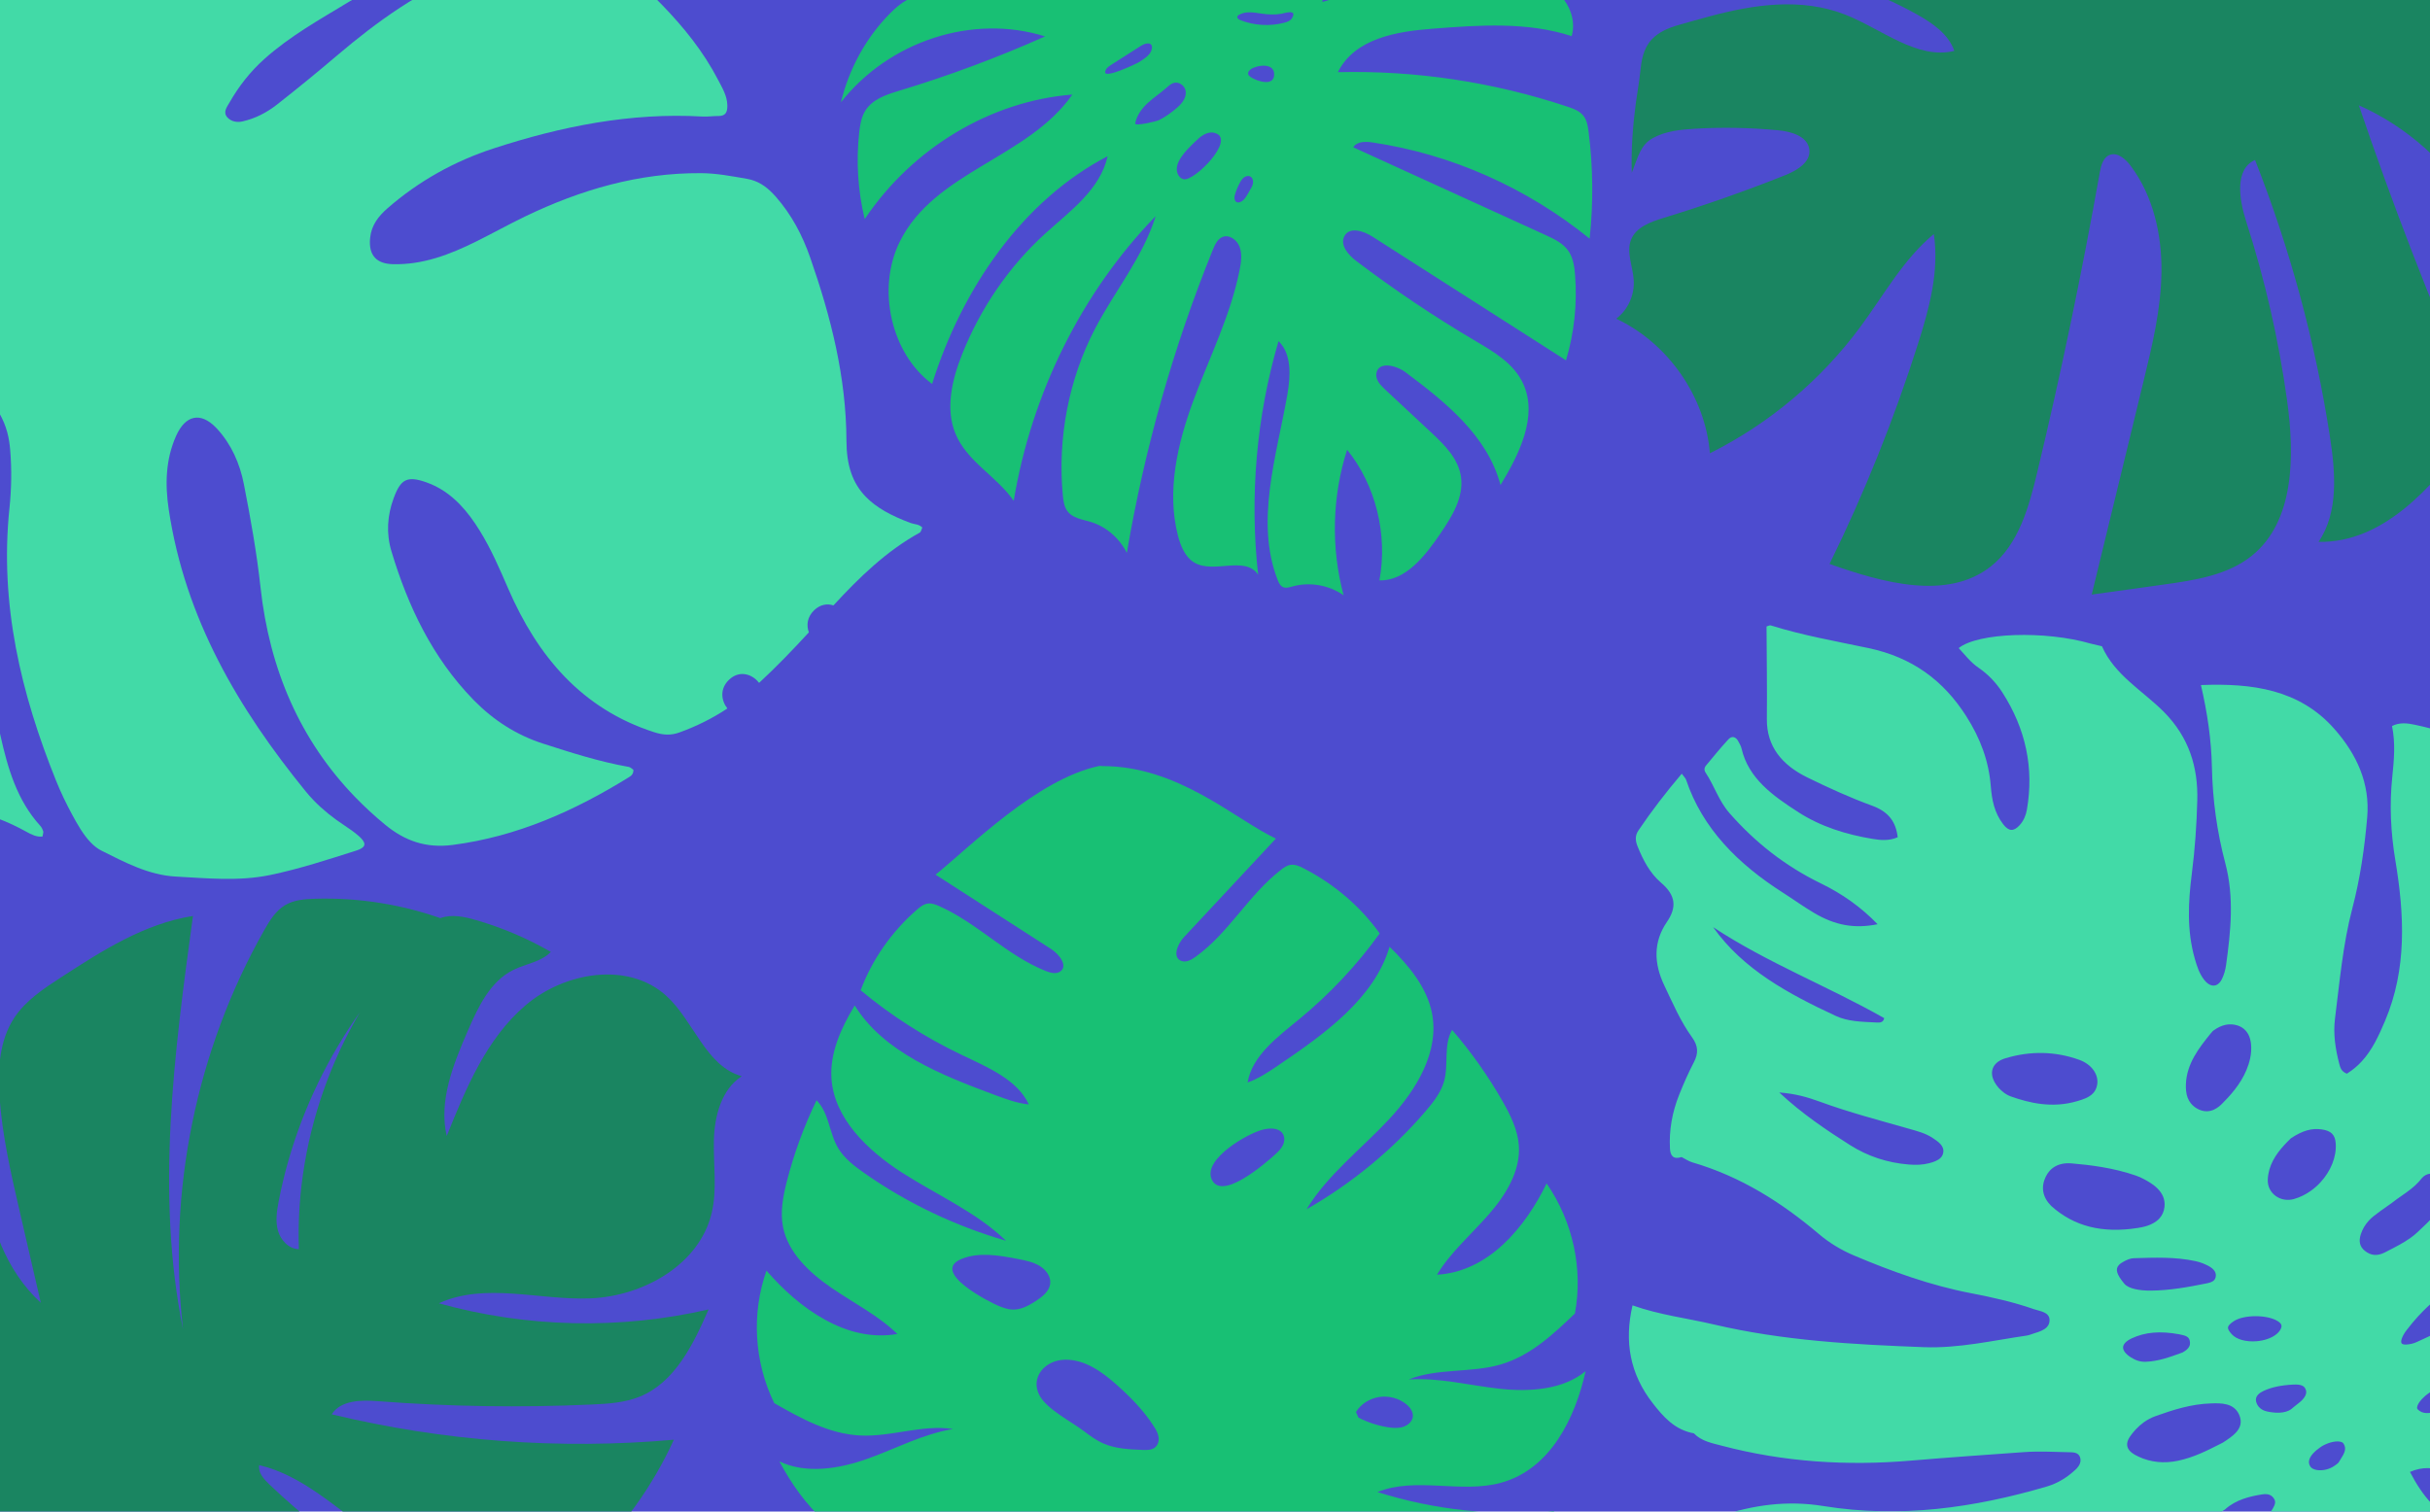 <?xml version="1.0" encoding="UTF-8" standalone="no"?>
<svg
   xmlns:dc="http://purl.org/dc/elements/1.1/"
   xmlns:cc="http://creativecommons.org/ns#"
   xmlns:rdf="http://www.w3.org/1999/02/22-rdf-syntax-ns#"
   xmlns:svg="http://www.w3.org/2000/svg"
   xmlns="http://www.w3.org/2000/svg"
   xmlns:sodipodi="http://sodipodi.sourceforge.net/DTD/sodipodi-0.dtd"
   xmlns:inkscape="http://www.inkscape.org/namespaces/inkscape"
   sodipodi:docname="carte.svg"
   inkscape:version="1.1-dev (f9311a1, 2019-12-25)"
   id="svg1874"
   version="1.1"
   viewBox="0 0 450 280"
   height="280"
   width="450">
  <defs
     id="defs1868">
    <clipPath
       clipPathUnits="userSpaceOnUse"
       id="clipPath8646">
      <path
         d="m 1252.8,3687.4 c 23.82,10.12 47.84,20.31 73.23,25.34 13.22,2.63 107.7,0.49 68.87,-27.74 -5.73,-4.17 -13.04,-5.36 -20.05,-6.42 -41.14,-6.25 -85.94,-11.87 -122.05,8.82 z m 13.87,-431.29 c -25.33,0.35 -47.58,15.95 -68.02,30.92 -8.43,6.17 -17.05,12.55 -22.65,21.35 -5.6,8.82 -7.58,20.75 -2.1,29.64 5.72,9.29 17.43,12.65 28.16,14.65 11.28,2.1 23.56,3.38 33.7,-1.99 5.38,-2.85 9.67,-7.34 13.79,-11.82 7.17,-7.8 64.72,-83.42 17.12,-82.75 z m -133.62,326.66 c -0.63,5.77 -0.98,11.72 0.79,17.24 1.77,5.52 6.1,10.57 11.79,11.62 5.28,0.98 10.51,-1.52 15.3,-3.95 15.79,-8 32,-16.33 43.53,-29.76 7.07,-8.24 12.05,-18.05 16.84,-27.8 9.59,-19.49 31.49,-48.45 32.43,-70.76 1.25,-29.38 -28.07,-44.24 -52.95,-33.14 -24.04,10.73 -37.39,36.37 -47.14,60.83 -9.72,24.37 -17.76,49.63 -20.59,75.72 z M 822.273,3252.38 c -9.05,1.54 -19.281,5.76 -21.367,14.71 -1.414,6.07 1.676,12.5 6.313,16.67 4.633,4.18 10.597,6.51 16.48,8.59 14.547,5.16 93.762,32.77 90.766,-3.9 -2.5,-30.53 -71.352,-39.61 -92.192,-36.07 z m -9.914,440.96 c -2.879,6.46 -4.023,14.37 -0.269,20.37 3.703,5.92 11.402,8.4 18.332,7.58 6.933,-0.82 13.223,-4.4 18.953,-8.37 11.25,-7.81 21.195,-17.49 29.32,-28.51 l -0.382,-8.72 c -10.536,-7.68 -24.598,-10.3 -37.192,-6.93 -12.598,3.37 -23.469,12.66 -28.762,24.58 z m 797.661,-271.29 c -1.96,69.24 -21.56,148.1 -83.56,178.98 -49.77,24.78 -113.87,11.03 -160.01,42.02 78.92,12.29 160.46,7.37 237.33,-14.31 -36.28,65.91 -72.65,131.98 -115.81,193.61 -39.2,55.97 -91.93,112.32 -160.15,116.06 -49.67,2.72 -97.24,-24.34 -130.93,-60.94 -7.56,-8.4 -14.47,-16.75 -20.89,-25.11 -0.59,13.13 -1.7,25.89 -3.42,37.87 -7.04,49.24 -30.92,98.49 -73.4,124.38 -58.35,35.55 -133.719,18.96 -197.719,-4.97 -70.477,-26.35 -137.867,-60.21 -205.098,-93.99 75.633,-25.66 145.633,-67.79 203.719,-122.61 -55.586,0.59 -100.633,48.22 -155.68,55.98 -68.586,9.66 -129.398,-44.23 -170.226,-100.19 38.844,12.12 80.984,-3.51 115.762,-24.64 34.781,-21.12 66.531,-48.14 104.734,-62.14 -41.734,0.52 -79.383,25.96 -120.82,31.01 -41.465,5.06 -82.336,-10.64 -121.164,-26.04 -36.836,-54.12 -52.676,-122.15 -43.532,-186.97 52.004,45.77 123.532,84.36 188.231,59.61 -29.754,-21.94 -65.489,-33.9 -98.563,-50.43 -33.07,-16.52 -65.488,-39.94 -78.609,-74.5 -8.047,-21.22 -8.008,-44.57 -6.692,-67.22 2.395,-41.12 8.661,-82.01 18.68,-121.96 19.953,15.5 24.684,43.75 40.629,63.35 10.527,12.94 25.426,21.46 40.266,29.08 63.605,32.68 132.91,54.24 203.828,63.43 -45.848,-33.73 -102.297,-48.95 -153.992,-72.77 -51.696,-23.82 -102.762,-61.59 -116.43,-116.85 -9.004,-36.4 -0.25,-74.82 12.051,-110.25 49.57,59.7 131.523,79.02 207.484,94.85 15.383,3.21 30.996,6.44 46.676,5.41 -21.371,-32.58 -63.188,-43.18 -100.406,-54.72 -52.575,-16.3 -103.039,-39.4 -149.75,-68.53 7.269,-46.22 25.914,-90.6 53.832,-128.14 3.57,-4.81 7.675,-9.78 13.433,-11.42 4.707,-1.34 9.731,-0.22 14.449,1.08 55.043,15.16 101.375,54.38 156.922,67.6 6.493,1.54 14.203,2.41 19.004,-2.22 9.883,-9.51 -4.57,-24.44 -17.019,-30.19 -57.024,-26.33 -114.043,-52.67 -171.063,-79 38.297,-47.98 75.008,-149.6 168.063,-191.51 1.121,-0.89 2.379,-1.55 3.851,-1.86 l 0.078,-0.04 0.008,0.01 c 83.039,-16.79 204.433,34.72 264.003,52.83 -32.08,53.99 -64.16,107.99 -96.245,161.99 -7.008,11.79 -10.465,32.28 3.066,34.52 6.579,1.1 12.454,-3.99 16.918,-8.93 38.301,-42.35 54.281,-100.91 91.061,-144.59 3.14,-3.74 6.66,-7.51 11.29,-9.07 5.68,-1.9 11.87,-0.14 17.54,1.8 44.27,15.13 84.77,41.16 116.93,75.13 -21.99,50.46 -50.51,98.08 -84.61,141.29 -24.14,30.59 -52.6,63.01 -51.77,101.97 13.51,-8.04 24.55,-19.54 35.41,-30.9 53.64,-56.07 110.25,-118.4 117.29,-195.67 30.21,22.23 59.18,48.94 72.37,84.04 20.03,53.28 -0.67,113.34 -29.78,162.24 -29.12,48.91 -67.03,93.41 -85.71,147.18 53.25,-47.73 98.15,-104.75 132.07,-167.71 7.91,-14.68 15.37,-30.14 16.71,-46.77 2.05,-25.18 -10.05,-51.14 -2.38,-75.21 30.89,27.25 59.2,57.4 84.46,89.93 13.91,17.93 27.17,37.15 32.55,59.19 8.76,35.92 -4.69,73.58 -22.59,105.93 -17.91,32.35 -40.58,62.45 -52.69,97.38 67.35,-16.24 104.44,-88.56 121.39,-155.73 44.24,48.25 69.71,113.29 70,178.75 -23.28,34.68 -48.08,70.77 -85.12,90.08 -37.01,19.31 -82.44,19.66 -117.14,42.87 39.42,-10.1 80.89,-5.81 121.52,-8.1 40.62,-2.28 84.21,-13.26 109.36,-45.25 z"
         id="path8644"
         inkscape:connector-curvature="0" />
    </clipPath>
    <linearGradient
       x1="0"
       y1="0"
       x2="1"
       y2="0"
       gradientUnits="userSpaceOnUse"
       gradientTransform="matrix(925.19,115.199,115.199,-925.19,637.716,3320.78)"
       spreadMethod="pad"
       id="linearGradient8652">
      <stop
         style="stop-opacity:1;stop-color:#3a664f"
         offset="0"
         id="stop8648" />
      <stop
         style="stop-opacity:1;stop-color:#46735d"
         offset="1"
         id="stop8650" />
    </linearGradient>
    <clipPath
       clipPathUnits="userSpaceOnUse"
       id="clipPath8964">
      <path
         d="m 4104.75,3891.94 c 31.04,23.55 69.22,35.82 107.46,43.28 98.91,19.32 209.62,5.85 285.68,-60.25 73.28,-63.68 102.44,-163.66 119.94,-259.14 -105.46,90.9 -269.12,106.72 -390.04,37.7 130.66,-46.12 263.3,-86.62 397.43,-121.37 10.84,-2.8 22.52,-6.11 29.31,-15.01 3.96,-5.19 5.73,-11.67 7.42,-17.98 22.6,-84.43 42.79,-182.84 -10.02,-252.5 -14.83,46.41 -59.17,76.13 -101.5,100.23 -109.82,62.52 -226.76,112.51 -347.83,148.71 -6.91,-29.72 28.44,-50.06 57.04,-60.68 76.18,-28.3 149.83,-63.4 219.78,-104.76 64.2,-37.97 131.71,-92.3 134.08,-166.85 1.34,-42.54 -19.46,-82.27 -39.68,-119.72 -15.57,-28.81 -31.13,-57.63 -46.7,-86.45 -60.61,77.88 -121.21,155.77 -181.82,233.65 -30.51,39.21 -61.36,78.78 -99.83,110.21 -38.48,31.43 -85.79,54.46 -135.46,55.03 -10.99,0.13 -24.38,-2.59 -27.81,-13.02 -3.09,-9.35 3.91,-18.75 10.43,-26.13 90.95,-103.09 178.87,-208.85 263.6,-317.12 29.88,-38.19 60.73,-80.4 61.46,-128.89 1.13,-75.25 -68.17,-130.04 -130.49,-172.21 -46.5,96.8 -100.04,190.22 -160.06,279.26 -27.94,41.45 -58.6,83.17 -101.91,108.14 2.14,-53.74 23.91,-104.41 38.52,-156.17 24.59,-87.08 29.05,-179.76 12.95,-268.8 -62.5,42.18 -148.61,46.38 -214.91,10.46 0.15,19.99 -10.09,39.78 -26.51,51.18 -14.78,10.28 -34.73,14.77 -44,30.21 -9.64,16.05 -3.38,36.51 2.87,54.15 19.54,55.13 36.84,111.05 51.86,167.58 4.47,16.84 6.54,39.22 -8.83,47.43 -15.05,8.04 -32.32,-5.4 -43.65,-18.15 -24.78,-27.84 -47.43,-57.57 -67.68,-88.85 -10.64,-16.41 -20.83,-33.83 -23.66,-53.18 -2.84,-19.35 7.5,-31.47 19.52,-52.06 -25.09,18.66 -47.97,39.92 -69.66,62.38 -9.4,9.74 -18.15,20 -27.82,29.47 -11.95,11.72 -23.14,23.39 -26.02,40.63 -2.34,14.05 1.32,28.14 6.21,41.24 4.97,13.29 9.99,26.6 15.18,39.82 11.48,29.28 24.62,58.16 42.01,84.45 16.93,25.59 38.13,48.52 64.25,64.89 43.93,27.54 104.2,40.05 124.27,87.86 -21.86,7.67 -45.9,-0.36 -67.05,-9.79 -121.04,-53.97 -218.84,-157.95 -265.3,-282.06 -20.08,54.39 -40.17,108.78 -60.25,163.17 -3.52,9.53 -7.06,19.16 -8.27,29.25 -2.28,18.94 3.86,37.92 11.87,55.24 53.96,116.53 184.09,173.38 302.25,223.7 29.7,12.64 63.93,31.84 65.29,64.09 -160.74,-20.69 -311.36,-110.73 -405.67,-242.53 16.1,30.18 10.75,67.4 -0.75,99.61 -11.51,32.21 -28.72,62.52 -36,95.95 -2.05,9.43 -3.25,19.44 -0.12,28.58 4.07,11.86 14.63,20.12 24.88,27.35 74.51,52.66 160.49,88.97 250.18,105.68 40.42,7.53 91.44,20.17 97.64,60.82 -125.46,-1.72 -250.72,-17.19 -372.83,-46.06 91.93,31.54 106.06,164.98 190.04,213.93 32.14,18.74 74.36,25.07 94.57,56.32 6.32,9.79 9.75,21.16 15.45,31.33 24.57,43.78 83.29,53.94 133.34,49.97 42.67,-3.38 89.09,-16.34 112.13,-52.41 21.91,-34.26 16.22,-78.32 16.89,-118.98 0.41,-25.46 5.11,-62.14 24.72,-80.92 19.91,-19.06 38.82,-6.56 47.9,15.54 22.32,54.35 33.86,105.74 83.71,143.55 z"
         id="path8962"
         inkscape:connector-curvature="0" />
    </clipPath>
    <linearGradient
       x1="0"
       y1="0"
       x2="1"
       y2="0"
       gradientUnits="userSpaceOnUse"
       gradientTransform="matrix(-741.592,403.196,403.196,741.592,4484.25,3111.1)"
       spreadMethod="pad"
       id="linearGradient8970">
      <stop
         style="stop-opacity:1;stop-color:#3a664f"
         offset="0"
         id="stop8966" />
      <stop
         style="stop-opacity:1;stop-color:#46735d"
         offset="1"
         id="stop8968" />
    </linearGradient>
    <clipPath
       clipPathUnits="userSpaceOnUse"
       id="clipPath9004">
      <path
         d="m 1060.96,1476.53 c -1.53,-2.66 -5.18,-4.27 -9.06,-4.36 -7.28,-0.14 -14.58,0.53 -21.7,2.01 -4.1,0.86 -8.28,2.06 -11.47,4.75 -3.19,2.71 -5.15,7.27 -3.68,11.18 1.35,3.6 5.21,5.74 9.03,6.18 3.82,0.44 7.63,-0.51 11.35,-1.47 7.87,-2.02 19.13,-3.29 24.36,-10.42 2.27,-3.11 2.36,-5.8 1.17,-7.87 z m -17.67,-113.54 c -6.88,-2.44 -14.53,-1.22 -21.49,0.99 -10.75,3.41 -20.64,9.03 -30.433,14.62 -6.078,3.47 -12.246,7 -17.144,12 -4.903,5 -8.457,11.74 -8.071,18.73 0,35.41 85.108,-10.52 88.408,-29.64 1.24,-7.19 -4.39,-14.25 -11.27,-16.7 z m -49.212,-92.32 c -13.363,-1.56 -26.715,3.46 -38.254,10.38 -11.539,6.92 -21.82,15.77 -33.179,22.99 -4.317,2.74 -8.93,5.38 -11.825,9.6 -5.222,7.61 -2.527,19.43 5.481,24.02 9.429,5.41 21.367,0.62 30.508,-5.27 10.558,-6.81 21.511,-15.2 29.968,-24.58 2.657,-2.95 22.465,-36.55 17.301,-37.14 z m -63.226,-75.69 c -5.168,-1.53 -10.25,2.26 -14.305,5.81 -15.371,13.42 -30.742,26.86 -46.113,40.29 -10.2,8.92 -11.739,21.08 3.765,19.24 7.637,-0.91 17.524,-9.66 23.098,-14.72 4.629,-4.21 43.379,-47.73 33.555,-50.62 z m -70.68,243.69 c -0.559,-2.22 -1.406,-4.6 -3.379,-5.75 -2.77,-1.64 -6.328,-0.07 -8.84,1.94 -9.926,7.98 -22.754,34.9 -5.215,41.15 20.426,7.3 20.438,-25.45 17.434,-37.34 z m -87.121,-52.74 c -1.121,0.1 -2.078,0.84 -2.91,1.6 -10.141,9.32 -11.942,24.33 -14.422,37.88 -2.028,11.05 -5.012,22 -10.235,32.01 -2.336,4.47 -16.632,24.56 1.133,19.87 4.906,-1.3 8.246,-5.74 10.934,-10.05 13.828,-22.16 20.84,-48.5 19.851,-74.61 -0.113,-3 -1.367,-6.95 -4.351,-6.7 z m -319.473,-0.35 c 53.223,-4.45 105.86,-15.91 156.012,-34.27 -53.481,-14.05 -106.793,5.6 -156.012,34.27 z m 673.382,-34.03 c 70.53,-0.24 137.32,-29.73 206.53,-43.32 92.4,-18.15 190.3,-7.18 276.39,30.96 8.01,3.55 16.27,7.61 21.37,14.72 8.98,12.52 5.38,29.58 4.79,44.97 -1.07,27.66 9.52,55.57 28.65,75.56 -170.81,-23.42 -344.32,-27.14 -515.99,-11.06 -8.94,0.84 -18.76,2.16 -24.76,8.85 -8.52,9.47 -4.46,25.61 5.25,33.87 9.71,8.26 23.03,10.56 35.7,11.93 75.31,8.15 151.03,-5.62 226.63,-10.35 75.61,-4.73 155.93,0.94 219.04,42.83 14.68,9.75 28.96,22.6 32.69,39.82 8.34,38.54 -38.6,81.06 -15.28,112.87 -116.6,-54.03 -244.7,-83.06 -373.2,-84.58 12.59,28.63 48.13,37.9 79.15,41.89 101.32,13.06 213.79,10.89 291.32,77.41 3.88,3.32 7.87,7.23 8.53,12.29 0.75,5.66 -2.86,10.87 -5.93,15.68 -16.71,26.18 -21.89,59.43 -13.92,89.44 -66.53,-45.17 -147.16,-69.24 -227.57,-67.94 39.29,65.22 109.7,110.72 185.31,119.75 -13.15,43.77 -62.65,63.6 -106.15,77.59 -32.15,10.34 -68.36,20.44 -98.45,5.13 -26.84,-13.65 -40.59,-43.48 -52.4,-71.15 -14.21,-33.29 -28.41,-66.57 -42.62,-99.85 -4,-9.37 -9.57,-20.04 -19.64,-21.66 -20.26,-3.25 -23.62,28.28 -17.61,47.89 24.71,80.6 53.92,167.46 123.84,214.53 -57.37,15.22 -126.64,27.63 -169.25,-13.69 -26.31,-25.51 -33.64,-64.24 -40.57,-100.23 -15.55,-80.74 -35.67,-160.61 -60.22,-239.08 -4.94,-15.8 -15.58,-35.09 -31.85,-32.02 -18.14,3.43 -18.62,29.1 -14.49,47.09 29.27,127.77 58.55,255.53 87.82,383.3 -46.92,-0.25 -93.77,-9.85 -136.996,-28.09 -12.429,-5.24 -25.043,-11.58 -33.195,-22.32 -9.797,-12.91 -11.602,-30 -13.063,-46.14 -10.953,-121.37 -21.91,-242.76 -32.867,-364.15 -11.531,3.5 -15.691,17.4 -17.804,29.27 -24.235,136.11 -12.926,278.39 32.507,408.95 -57.082,-11.63 -112.691,-30.44 -165.113,-55.84 -7.973,-3.87 -16.199,-8.17 -21.273,-15.42 -6.282,-9 -6.536,-20.74 -6.414,-31.69 1.468,-135.55 25.148,-270.83 69.816,-398.81 -61.621,10.88 -94.652,76.9 -118.203,134.87 -30.649,75.45 -61.758,153.03 -63.301,234.44 -33.434,-0.18 -60.148,-31.67 -66.101,-64.56 -5.958,-32.9 3.929,-66.44 14.972,-97.99 33.016,-94.26 77.473,-184.52 132.094,-268.13 -17.078,-4 -33,9.29 -44.988,22.09 -81.567,87.18 -134.696,200.54 -149.5,319 -40.25,-22.62 -83.879,-49.28 -97.453,-93.41 -15.098,-49.09 12.875,-100.5 43.488,-141.74 46.578,-62.75 101.922,-118.97 163.929,-166.52 -115.785,-6.18 -215.023,86.9 -268.929,189.56 -33.938,-69.61 -33.633,-154.94 0.797,-224.3 5.664,-11.42 12.664,-22.89 23.679,-29.31 8.715,-5.07 18.86,-6.37 29.059,-6.82 13.519,-47.71 27.039,-95.43 40.559,-143.16 2.085,-7.34 4.386,-15.07 9.933,-20.32 6.848,-6.49 17.008,-7.73 26.422,-8.33 36.801,-2.36 73.914,0.02 110.133,6.92 19.351,3.69 59.074,22.13 78.777,10.47 24.942,-14.76 -0.539,-31.77 -15.746,-47.27 -22.363,-22.81 -46.281,-44.14 -65.816,-69.54 -25.586,-33.28 -43.5,-75.99 -34.328,-116.95 12.523,-55.891 68.718,-88.91 119.558,-115.27 72.875,-37.8 152.617,-76.742 233.438,-62.339 -61.457,60.879 -99.965,144.398 -106.371,230.669 12.703,-1.31 21.652,-12.72 28.664,-23.39 28.574,-43.479 51.007,-90.979 66.425,-140.67 5.528,-17.809 10.399,-36.379 21.661,-51.25 9.859,-13.031 23.921,-22.211 38.304,-29.949 49.526,-26.641 106.586,-39.082 162.706,-35.461 -121.503,49.109 -208.339,174.121 -211.94,305.11 58.5,-68.27 112.93,-140.028 162.9,-214.759 13.07,-19.562 28.04,-40.91 50.96,-46.222 11.28,-2.617 23.09,-0.887 34.45,1.363 46.76,9.297 91.74,27.418 131.9,53.109 -136.05,43.149 -250.78,149.039 -304.675,281.209 122.905,-41.68 193.225,-189.74 321.135,-211.662 85.76,-14.699 177.97,42.41 203.02,125.732 -164.58,1.26 -333.3,57.17 -447.55,175.64 56.31,4.45 105.27,-34.55 153.37,-64.19 70.09,-43.21 150.4,-69.73 232.43,-76.77 44.1,-3.79 92.66,-0.53 125.81,28.8 37.79,33.42 44.14,90.02 73.42,131.09 -176.41,-25.03 -360.5,7.33 -517.8,91.01 z"
         id="path9002"
         inkscape:connector-curvature="0" />
    </clipPath>
    <linearGradient
       x1="0"
       y1="0"
       x2="1"
       y2="0"
       gradientUnits="userSpaceOnUse"
       gradientTransform="matrix(268.692,935.048,935.048,-268.692,862.405,988.45)"
       spreadMethod="pad"
       id="linearGradient9010">
      <stop
         style="stop-opacity:1;stop-color:#758b68"
         offset="0"
         id="stop9006" />
      <stop
         style="stop-opacity:1;stop-color:#86986d"
         offset="1"
         id="stop9008" />
    </linearGradient>
    <clipPath
       clipPathUnits="userSpaceOnUse"
       id="clipPath9094">
      <path
         d="m 4127.29,890.941 c -25.56,-35.41 -56.21,-69.191 -96.4,-86.25 -47.53,-20.171 -103.25,-14.07 -150.38,7.008 -47.13,21.09 -86.82,55.832 -122.66,93 -91.5,94.883 -162.89,209.051 -208.12,332.851 59.37,-28.7 119.49,-57.66 184.05,-71.1 64.56,-13.43 135.06,-9.95 191.95,23.4 -43.46,3.09 -86.92,6.18 -130.39,9.28 -54.22,3.85 -108.71,7.75 -161.63,20.16 -36.74,8.61 -74.39,22.55 -98.48,51.6 -18.54,22.38 -26.98,51.2 -34.95,79.14 -18.71,65.52 -37.6,133.45 -27.82,200.88 175.24,-81.17 354.64,-163.52 546.84,-182.42 -189.38,35.17 -366.83,131.85 -499.06,271.9 -10.43,11.04 -20.94,23.01 -24.52,37.78 -3.33,13.74 -0.19,28.16 3.54,41.81 16.34,59.83 44.3,116.47 81.88,165.82 59.28,-143.23 169.64,-264.68 306.55,-337.37 12.25,-6.5 25.23,-12.76 39.1,-13.04 13.86,-0.29 28.84,7.07 33.11,20.27 -154.92,41.84 -291.41,147.92 -370.2,287.71 -6.49,11.51 -12.74,23.74 -13.2,36.95 -0.58,16.63 8.07,32.07 17.18,45.99 20.75,31.73 45.36,60.95 73.11,86.79 9.48,-16.99 5.52,-38.02 8.63,-57.23 5.77,-35.74 35.1,-62.3 62.64,-85.8 38.6,-32.94 80.92,-67.48 131.54,-71.09 -55.71,45.05 -113.45,92.7 -141.95,158.44 -28.52,65.72 -16.85,154.87 44.76,191.44 44.95,26.68 110.07,23.68 138.17,67.77 9.26,-32.53 41.92,-52.67 74,-63.39 32.08,-10.73 66.6,-15.49 95.8,-32.56 64.03,-37.44 83.24,-125.11 64.35,-196.83 -18.13,-68.81 -64.71,-133.31 -55.42,-203.85 68.38,106.64 109.54,230.57 118.54,356.93 40.14,-34.48 83.21,-74.41 88.05,-127.1 2.07,-22.6 -3.34,-45.16 -9.01,-67.14 -24.83,-96.24 -55.53,-190.97 -91.87,-283.49 -8.66,-22.02 -16.9,-49.32 -1.58,-67.36 81.63,137.74 140.61,288.88 173.88,445.49 53.02,-47.08 96.78,-104.55 128.07,-168.18 9.3,-18.91 17.66,-39.08 17.35,-60.14 -0.29,-20.06 -8.41,-39.13 -17.53,-56.99 -30.32,-59.38 -73.42,-112.19 -125.51,-153.79 -48.66,-38.88 -106.79,-69.98 -138.15,-123.8 9.09,-4.73 20.04,0.17 29,5.17 112.6,62.8 212.17,148.87 290.59,251.23 33.89,-111.05 103.45,-215.83 96.71,-331.73 -5.61,-96.51 -63.5,-181.02 -119.35,-259.92 -13.92,-19.67 -28.37,-39.86 -48.75,-52.73 -26.31,-16.62 -59.25,-18.91 -90.25,-16.14 -35.09,3.13 -69.55,12.41 -101.65,26.88 -15.72,7.09 -64.91,47.82 -82.94,41.14 -17.89,-6.62 -15.85,-63.65 -21.91,-82.721 -12.02,-37.839 -32.57,-72.629 -55.71,-104.668 z"
         id="path9092"
         inkscape:connector-curvature="0" />
    </clipPath>
    <linearGradient
       x1="0"
       y1="0"
       x2="1"
       y2="0"
       gradientUnits="userSpaceOnUse"
       gradientTransform="matrix(-908.59,437.954,437.954,908.59,4538.89,1205.8)"
       spreadMethod="pad"
       id="linearGradient9100">
      <stop
         style="stop-opacity:1;stop-color:#758b68"
         offset="0"
         id="stop9096" />
      <stop
         style="stop-opacity:1;stop-color:#86986d"
         offset="1"
         id="stop9098" />
    </linearGradient>
  </defs>
  <sodipodi:namedview
     inkscape:snap-global="false"
     inkscape:window-maximized="0"
     inkscape:window-y="192"
     inkscape:window-x="420"
     inkscape:window-height="960"
     inkscape:window-width="1680"
     units="px"
     inkscape:showpageshadow="true"
     borderlayer="false"
     showborder="true"
     inkscape:pagecheckerboard="true"
     showgrid="true"
     inkscape:document-rotation="0"
     inkscape:current-layer="layer1"
     inkscape:document-units="px"
     inkscape:cy="90.87922"
     inkscape:cx="222.15462"
     inkscape:zoom="1.6234774"
     inkscape:pageshadow="2"
     inkscape:pageopacity="0.0"
     borderopacity="1.0"
     bordercolor="#666666"
     pagecolor="#ffffff"
     id="base">
    <inkscape:grid
       id="grid1876"
       type="xygrid" />
  </sodipodi:namedview>
  <g
     id="layer1"
     inkscape:groupmode="layer"
     inkscape:label="Calque 1">
    <rect
       y="0"
       x="0"
       height="280"
       width="450"
       id="rect1926"
       style="fill:#4d4ccf;fill-rule:evenodd;fill-opacity:1" />
    <g
       transform="matrix(0.039,0.127,0.127,-0.039,-296.659,-210.843)"
       id="g9088"
       style="fill:#1a8561;fill-opacity:1">
      <g
         id="g9090"
         clip-path="url(#clipPath9094)"
         style="fill:#1a8561;fill-opacity:1">
        <path
           d="m 4127.29,890.941 c -25.56,-35.41 -56.21,-69.191 -96.4,-86.25 -47.53,-20.171 -103.25,-14.07 -150.38,7.008 -47.13,21.09 -86.82,55.832 -122.66,93 -91.5,94.883 -162.89,209.051 -208.12,332.851 59.37,-28.7 119.49,-57.66 184.05,-71.1 64.56,-13.43 135.06,-9.95 191.95,23.4 -43.46,3.09 -86.92,6.18 -130.39,9.28 -54.22,3.85 -108.71,7.75 -161.63,20.16 -36.74,8.61 -74.39,22.55 -98.48,51.6 -18.54,22.38 -26.98,51.2 -34.95,79.14 -18.71,65.52 -37.6,133.45 -27.82,200.88 175.24,-81.17 354.64,-163.52 546.84,-182.42 -189.38,35.17 -366.83,131.85 -499.06,271.9 -10.43,11.04 -20.94,23.01 -24.52,37.78 -3.33,13.74 -0.19,28.16 3.54,41.81 16.34,59.83 44.3,116.47 81.88,165.82 59.28,-143.23 169.64,-264.68 306.55,-337.37 12.25,-6.5 25.23,-12.76 39.1,-13.04 13.86,-0.29 28.84,7.07 33.11,20.27 -154.92,41.84 -291.41,147.92 -370.2,287.71 -6.49,11.51 -12.74,23.74 -13.2,36.95 -0.58,16.63 8.07,32.07 17.18,45.99 20.75,31.73 45.36,60.95 73.11,86.79 9.48,-16.99 5.52,-38.02 8.63,-57.23 5.77,-35.74 35.1,-62.3 62.64,-85.8 38.6,-32.94 80.92,-67.48 131.54,-71.09 -55.71,45.05 -113.45,92.7 -141.95,158.44 -28.52,65.72 -16.85,154.87 44.76,191.44 44.95,26.68 110.07,23.68 138.17,67.77 9.26,-32.53 41.92,-52.67 74,-63.39 32.08,-10.73 66.6,-15.49 95.8,-32.56 64.03,-37.44 83.24,-125.11 64.35,-196.83 -18.13,-68.81 -64.71,-133.31 -55.42,-203.85 68.38,106.64 109.54,230.57 118.54,356.93 40.14,-34.48 83.21,-74.41 88.05,-127.1 2.07,-22.6 -3.34,-45.16 -9.01,-67.14 -24.83,-96.24 -55.53,-190.97 -91.87,-283.49 -8.66,-22.02 -16.9,-49.32 -1.58,-67.36 81.63,137.74 140.61,288.88 173.88,445.49 53.02,-47.08 96.78,-104.55 128.07,-168.18 9.3,-18.91 17.66,-39.08 17.35,-60.14 -0.29,-20.06 -8.41,-39.13 -17.53,-56.99 -30.32,-59.38 -73.42,-112.19 -125.51,-153.79 -48.66,-38.88 -106.79,-69.98 -138.15,-123.8 9.09,-4.73 20.04,0.17 29,5.17 112.6,62.8 212.17,148.87 290.59,251.23 33.89,-111.05 103.45,-215.83 96.71,-331.73 -5.61,-96.51 -63.5,-181.02 -119.35,-259.92 -13.92,-19.67 -28.37,-39.86 -48.75,-52.73 -26.31,-16.62 -59.25,-18.91 -90.25,-16.14 -35.09,3.13 -69.55,12.41 -101.65,26.88 -15.72,7.09 -64.91,47.82 -82.94,41.14 -17.89,-6.62 -15.85,-63.65 -21.91,-82.721 -12.02,-37.839 -32.57,-72.629 -55.71,-104.668"
           style="fill:#1a8561;fill-opacity:1;fill-rule:nonzero;stroke:none"
           id="path9102"
           inkscape:connector-curvature="0" />
      </g>
    </g>
    <g
       transform="matrix(-0.033,0.108,0.101,0.035,114.69,-128.974)"
       id="g8998"
       style="fill:#18c074;fill-opacity:1">
      <g
         id="g9000"
         clip-path="url(#clipPath9004)"
         style="fill:#18c074;fill-opacity:1">
        <path
           d="m 1060.96,1476.53 c -1.53,-2.66 -5.18,-4.27 -9.06,-4.36 -7.28,-0.14 -14.58,0.53 -21.7,2.01 -4.1,0.86 -8.28,2.06 -11.47,4.75 -3.19,2.71 -5.15,7.27 -3.68,11.18 1.35,3.6 5.21,5.74 9.03,6.18 3.82,0.44 7.63,-0.51 11.35,-1.47 7.87,-2.02 19.13,-3.29 24.36,-10.42 2.27,-3.11 2.36,-5.8 1.17,-7.87 z m -17.67,-113.54 c -6.88,-2.44 -14.53,-1.22 -21.49,0.99 -10.75,3.41 -20.64,9.03 -30.433,14.62 -6.078,3.47 -12.246,7 -17.144,12 -4.903,5 -8.457,11.74 -8.071,18.73 0,35.41 85.108,-10.52 88.408,-29.64 1.24,-7.19 -4.39,-14.25 -11.27,-16.7 z m -49.212,-92.32 c -13.363,-1.56 -26.715,3.46 -38.254,10.38 -11.539,6.92 -21.82,15.77 -33.179,22.99 -4.317,2.74 -8.93,5.38 -11.825,9.6 -5.222,7.61 -2.527,19.43 5.481,24.02 9.429,5.41 21.367,0.62 30.508,-5.27 10.558,-6.81 21.511,-15.2 29.968,-24.58 2.657,-2.95 22.465,-36.55 17.301,-37.14 z m -63.226,-75.69 c -5.168,-1.53 -10.25,2.26 -14.305,5.81 -15.371,13.42 -30.742,26.86 -46.113,40.29 -10.2,8.92 -11.739,21.08 3.765,19.24 7.637,-0.91 17.524,-9.66 23.098,-14.72 4.629,-4.21 43.379,-47.73 33.555,-50.62 z m -70.68,243.69 c -0.559,-2.22 -1.406,-4.6 -3.379,-5.75 -2.77,-1.64 -6.328,-0.07 -8.84,1.94 -9.926,7.98 -22.754,34.9 -5.215,41.15 20.426,7.3 20.438,-25.45 17.434,-37.34 z m -87.121,-52.74 c -1.121,0.1 -2.078,0.84 -2.91,1.6 -10.141,9.32 -11.942,24.33 -14.422,37.88 -2.028,11.05 -5.012,22 -10.235,32.01 -2.336,4.47 -16.632,24.56 1.133,19.87 4.906,-1.3 8.246,-5.74 10.934,-10.05 13.828,-22.16 20.84,-48.5 19.851,-74.61 -0.113,-3 -1.367,-6.95 -4.351,-6.7 z m -319.473,-0.35 c 53.223,-4.45 105.86,-15.91 156.012,-34.27 -53.481,-14.05 -106.793,5.6 -156.012,34.27 z m 673.382,-34.03 c 70.53,-0.24 137.32,-29.73 206.53,-43.32 92.4,-18.15 190.3,-7.18 276.39,30.96 8.01,3.55 16.27,7.61 21.37,14.72 8.98,12.52 5.38,29.58 4.79,44.97 -1.07,27.66 9.52,55.57 28.65,75.56 -170.81,-23.42 -344.32,-27.14 -515.99,-11.06 -8.94,0.84 -18.76,2.16 -24.76,8.85 -8.52,9.47 -4.46,25.61 5.25,33.87 9.71,8.26 23.03,10.56 35.7,11.93 75.31,8.15 151.03,-5.62 226.63,-10.35 75.61,-4.73 155.93,0.94 219.04,42.83 14.68,9.75 28.96,22.6 32.69,39.82 8.34,38.54 -38.6,81.06 -15.28,112.87 -116.6,-54.03 -244.7,-83.06 -373.2,-84.58 12.59,28.63 48.13,37.9 79.15,41.89 101.32,13.06 213.79,10.89 291.32,77.41 3.88,3.32 7.87,7.23 8.53,12.29 0.75,5.66 -2.86,10.87 -5.93,15.68 -16.71,26.18 -21.89,59.43 -13.92,89.44 -66.53,-45.17 -147.16,-69.24 -227.57,-67.94 39.29,65.22 109.7,110.72 185.31,119.75 -13.15,43.77 -62.65,63.6 -106.15,77.59 -32.15,10.34 -68.36,20.44 -98.45,5.13 -26.84,-13.65 -40.59,-43.48 -52.4,-71.15 -14.21,-33.29 -28.41,-66.57 -42.62,-99.85 -4,-9.37 -9.57,-20.04 -19.64,-21.66 -20.26,-3.25 -23.62,28.28 -17.61,47.89 24.71,80.6 53.92,167.46 123.84,214.53 -57.37,15.22 -126.64,27.63 -169.25,-13.69 -26.31,-25.51 -33.64,-64.24 -40.57,-100.23 -15.55,-80.74 -35.67,-160.61 -60.22,-239.08 -4.94,-15.8 -15.58,-35.09 -31.85,-32.02 -18.14,3.43 -18.62,29.1 -14.49,47.09 29.27,127.77 58.55,255.53 87.82,383.3 -46.92,-0.25 -93.77,-9.85 -136.996,-28.09 -12.429,-5.24 -25.043,-11.58 -33.195,-22.32 -9.797,-12.91 -11.602,-30 -13.063,-46.14 -10.953,-121.37 -21.91,-242.76 -32.867,-364.15 -11.531,3.5 -15.691,17.4 -17.804,29.27 -24.235,136.11 -12.926,278.39 32.507,408.95 -57.082,-11.63 -112.691,-30.44 -165.113,-55.84 -7.973,-3.87 -16.199,-8.17 -21.273,-15.42 -6.282,-9 -6.536,-20.74 -6.414,-31.69 1.468,-135.55 25.148,-270.83 69.816,-398.81 -61.621,10.88 -94.652,76.9 -118.203,134.87 -30.649,75.45 -61.758,153.03 -63.301,234.44 -33.434,-0.18 -60.148,-31.67 -66.101,-64.56 -5.958,-32.9 3.929,-66.44 14.972,-97.99 33.016,-94.26 77.473,-184.52 132.094,-268.13 -17.078,-4 -33,9.29 -44.988,22.09 -81.567,87.18 -134.696,200.54 -149.5,319 -40.25,-22.62 -83.879,-49.28 -97.453,-93.41 -15.098,-49.09 12.875,-100.5 43.488,-141.74 46.578,-62.75 101.922,-118.97 163.929,-166.52 -115.785,-6.18 -215.023,86.9 -268.929,189.56 -33.938,-69.61 -33.633,-154.94 0.797,-224.3 5.664,-11.42 12.664,-22.89 23.679,-29.31 8.715,-5.07 18.86,-6.37 29.059,-6.82 13.519,-47.71 27.039,-95.43 40.559,-143.16 2.085,-7.34 4.386,-15.07 9.933,-20.32 6.848,-6.49 17.008,-7.73 26.422,-8.33 36.801,-2.36 73.914,0.02 110.133,6.92 19.351,3.69 59.074,22.13 78.777,10.47 24.942,-14.76 -0.539,-31.77 -15.746,-47.27 -22.363,-22.81 -46.281,-44.14 -65.816,-69.54 -25.586,-33.28 -43.5,-75.99 -34.328,-116.95 12.523,-55.891 68.718,-88.91 119.558,-115.27 72.875,-37.8 152.617,-76.742 233.438,-62.339 -61.457,60.879 -99.965,144.398 -106.371,230.669 12.703,-1.31 21.652,-12.72 28.664,-23.39 28.574,-43.479 51.007,-90.979 66.425,-140.67 5.528,-17.809 10.399,-36.379 21.661,-51.25 9.859,-13.031 23.921,-22.211 38.304,-29.949 49.526,-26.641 106.586,-39.082 162.706,-35.461 -121.503,49.109 -208.339,174.121 -211.94,305.11 58.5,-68.27 112.93,-140.028 162.9,-214.759 13.07,-19.562 28.04,-40.91 50.96,-46.222 11.28,-2.617 23.09,-0.887 34.45,1.363 46.76,9.297 91.74,27.418 131.9,53.109 -136.05,43.149 -250.78,149.039 -304.675,281.209 122.905,-41.68 193.225,-189.74 321.135,-211.662 85.76,-14.699 177.97,42.41 203.02,125.732 -164.58,1.26 -333.3,57.17 -447.55,175.64 56.31,4.45 105.27,-34.55 153.37,-64.19 70.09,-43.21 150.4,-69.73 232.43,-76.77 44.1,-3.79 92.66,-0.53 125.81,28.8 37.79,33.42 44.14,90.02 73.42,131.09 -176.41,-25.03 -360.5,7.33 -517.8,91.01"
           style="fill:#18c074;fill-opacity:1;fill-rule:nonzero;stroke:none"
           id="path9012"
           inkscape:connector-curvature="0" />
      </g>
    </g>
    <path
       d="m -61.204,119.424 c -1.31,-1.352 -2.602,-2.729 -3.882,-4.123 -6.762,-7.356 -8.978,-16.567 -10.082,-26.045 -0.858,-7.377 -2.821,-14.316 -4.993,-21.315 -1.841,-5.938 -1.316,-11.985 1.163,-17.753 4.082,-9.493 10.504,-16.854 19.112,-22.183 3.537,-2.19 7.094,-4.352 10.727,-6.367 3.369,-1.869 6.755,-2.471 10.746,-1.387 4.294,1.165 8.356,2.501 11.989,5.135 0.509,0.37 1.052,0.727 1.63,0.949 2.978,1.138 5.629,-0.958 5.385,-4.229 -0.139,-1.856 -0.885,-3.248 -1.968,-4.366 -0.794,-0.819 -1.769,-1.492 -2.817,-2.096 -1.416,-0.813 -2.928,-1.447 -4.393,-2.169 -1.821,-0.899 -3.37,-2.008 -4.647,-3.326 -2.222,-2.293 -3.629,-5.222 -4.247,-8.797 -1.33,-7.702 -0.697,-15.032 2.752,-22.173 5.438,-11.264 13.356,-19.461 25.17,-23.346 7.31,-2.404 14.747,-3.937 22.428,-4.2 4.229,-0.145 8.455,-0.103 12.695,-0.405 0.643,-0.046 1.29,-0.068 1.942,-0.07 -0.101,0.564 0.042,1.175 0.556,1.705 1.378,1.422 3.338,0.084 3.401,-1.463 1.882,0.231 3.759,0.618 5.579,1.136 6.748,1.918 13.441,4.038 20.148,6.1 0.664,0.205 1.405,0.297 2.017,0.929 0.135,0.139 0.261,0.303 0.381,0.501 -0.396,1.308 -1.689,1.545 -2.781,1.971 -13.549,5.261 -24.012,14.574 -32.405,26.507 -2.108,2.997 -3.778,6.343 -3.391,10.397 1.664,-0.035 2.021,-1.481 2.742,-2.415 5.284,-6.847 9.765,-14.379 16.102,-20.322 5.546,-5.201 11.102,-10.399 18.354,-13.116 3.422,-1.282 6.648,-1.386 10.202,-0.289 12.382,3.821 23.598,9.818 33.601,18.243 0.626,0.526 1.434,1.058 2.028,1.671 0.585,0.603 0.96,1.283 0.745,2.117 -0.435,1.689 -2.682,1.488 -4.22,1.727 -12.933,1.997 -24.776,7.008 -35.973,13.794 -5.383,3.261 -10.89,6.324 -15.652,10.588 -2.586,2.318 -4.685,4.991 -6.413,8.007 -0.497,0.871 -1.29,1.821 -0.432,2.788 0.024,0.026 0.049,0.052 0.074,0.078 0.692,0.714 1.732,0.903 2.722,0.681 2.36,-0.529 4.505,-1.637 6.4,-3.121 3.781,-2.964 7.503,-6.012 11.167,-9.128 7.467,-6.348 15.357,-11.982 24.451,-15.586 6.459,-2.558 13.152,-4.023 20.084,-4.286 2.604,-0.099 4.999,0.525 6.963,2.311 2.937,2.668 5.862,5.345 8.614,8.185 4.022,4.151 7.669,8.645 10.425,13.954 0.766,1.476 1.645,2.899 1.695,4.654 0.032,1.171 -0.24,2.024 -1.617,2.01 -0.997,-0.01 -1.999,0.157 -2.993,0.1 -13.295,-0.77 -26.152,1.822 -38.702,5.916 -7.154,2.333 -13.812,6.008 -19.616,11.078 -1.646,1.438 -2.974,3.091 -3.219,5.472 -0.172,1.667 0.139,2.91 0.929,3.726 0.71,0.732 1.803,1.12 3.279,1.157 5.548,0.144 10.549,-1.783 15.426,-4.2 3.043,-1.508 6.015,-3.17 9.073,-4.642 10.31,-4.967 21.052,-8.085 32.541,-8.02 2.9,0.015 5.705,0.564 8.538,1.051 1.962,0.338 3.455,1.343 4.789,2.719 0.183,0.189 0.363,0.384 0.541,0.587 2.907,3.303 4.921,7.106 6.379,11.285 3.829,10.976 6.67,22.129 6.711,33.925 0.015,4.557 1.109,7.828 3.578,10.376 1.912,1.973 4.649,3.511 8.347,4.875 0.686,0.252 1.489,0.172 2.122,0.825 v 0 c -0.152,0.32 -0.222,0.809 -0.475,0.948 -6.212,3.429 -11.201,8.301 -15.984,13.482 -1.13,-0.377 -2.423,-0.197 -3.563,0.888 -1.301,1.243 -1.471,2.788 -0.985,4.102 -2.963,3.223 -6.002,6.386 -9.216,9.36 -0.107,-0.138 -0.221,-0.269 -0.342,-0.395 -1.321,-1.364 -3.461,-1.868 -5.232,-0.18 -1.734,1.655 -1.458,3.845 -0.302,5.314 -2.762,1.837 -5.724,3.299 -8.874,4.441 -1.568,0.568 -2.978,0.505 -4.677,-0.042 -6.681,-2.149 -12.089,-5.658 -16.512,-10.222 -4.385,-4.525 -7.798,-10.085 -10.523,-16.383 -1.584,-3.662 -3.163,-7.32 -5.245,-10.692 -1.102,-1.783 -2.313,-3.465 -3.721,-4.917 -1.725,-1.781 -3.748,-3.22 -6.229,-4.089 -3.532,-1.235 -4.718,-0.574 -6.011,2.94 -1.2,3.259 -1.403,6.554 -0.41,9.863 3.08,10.261 7.637,19.715 15.058,27.373 0.077,0.079 0.154,0.158 0.231,0.239 3.571,3.637 7.84,6.402 12.705,7.973 5.247,1.693 10.499,3.381 15.936,4.341 0.322,0.057 0.605,0.358 0.86,0.519 0.053,0.691 -0.308,1.074 -0.73,1.336 -10.154,6.291 -20.793,11.052 -32.737,12.6 -4.961,0.645 -8.871,-0.773 -12.472,-3.73 -1.979,-1.626 -3.83,-3.331 -5.55,-5.106 C 55.592,137.141 49.902,124.023 48.24,108.761 47.54,102.335 46.398,96.016 45.166,89.702 44.416,85.86 42.851,82.323 40.206,79.433 c -0.071,-0.075 -0.141,-0.151 -0.211,-0.223 -2.844,-2.935 -5.659,-2.357 -7.396,1.561 -1.939,4.37 -2.051,8.964 -1.346,13.645 3.041,20.198 12.902,36.869 25.36,52.182 0.478,0.586 0.98,1.15 1.503,1.69 1.682,1.735 3.582,3.236 5.601,4.571 0.945,0.624 1.888,1.271 2.739,2.022 0.145,0.128 0.274,0.251 0.389,0.369 1.052,1.086 0.818,1.773 -0.863,2.307 -5.25,1.665 -10.479,3.384 -15.888,4.514 -5.863,1.225 -11.678,0.615 -17.529,0.303 -5.019,-0.268 -9.43,-2.631 -13.75,-4.788 -0.735,-0.368 -1.401,-0.895 -2.01,-1.523 -1.384,-1.428 -2.484,-3.384 -3.458,-5.189 -1.095,-2.024 -2.101,-4.113 -2.962,-6.252 -6.514,-16.16 -10.484,-32.783 -8.633,-50.486 0.376,-3.581 0.438,-7.204 0.133,-10.811 -0.187,-2.191 -0.615,-4.311 -2.006,-6.792 -2.789,3.152 -4.013,6.44 -4.509,10.035 -1.207,8.741 -1.097,17.47 0.333,26.183 1.293,7.881 2.647,15.749 4.388,23.543 1.362,6.09 3.083,11.983 7.373,16.688 0.248,0.273 0.423,0.646 0.539,1.004 0.066,0.207 -0.057,0.478 -0.132,0.973 -1.098,0.127 -2.049,-0.367 -3.011,-0.899 -3.42,-1.896 -6.982,-3.266 -10.834,-4.097 -8.968,-1.933 -17.656,-4.757 -24.971,-10.804 -0.906,-0.747 -1.756,-1.52 -2.538,-2.326 -3.535,-3.648 -5.66,-7.989 -5.045,-13.864 0.572,-5.452 1.704,-10.633 3.892,-15.641 1.279,-2.924 2.14,-6.052 3.082,-9.123 1.965,-6.398 3.823,-12.829 5.794,-19.224 0.977,-3.167 3.008,-5.97 3.011,-9.484 0.003,-1.163 0.66,-2.714 -0.098,-3.496 -0.125,-0.129 -0.289,-0.238 -0.502,-0.321 -1.444,-0.557 -2.2,1.325 -2.903,2.459 -3.889,6.278 -8.149,12.333 -11.18,19.14 -4.005,8.99 -6.703,18.324 -6.153,28.34 0.312,5.652 0.603,11.328 1.781,16.896 0.149,0.702 0.596,1.471 0.031,2.211 -0.686,0.321 -1.203,-0.118 -1.719,-0.441 -6.586,-4.13 -12.308,-9.284 -17.711,-14.86 M -11.364,-14.2 c -1.813,-1.871 -4.632,1.033 -2.817,2.907 1.813,1.87 4.631,-1.034 2.817,-2.907 m 0.935,-20.344 c -1.812,-1.87 -4.632,1.033 -2.817,2.907 1.813,1.87 4.632,-1.033 2.817,-2.907 m 29.106,24.223 c -2.236,-2.308 -5.392,-0.256 -5.654,2.233 l 6.336,-1.258 c -0.157,-0.335 -0.381,-0.664 -0.683,-0.975 M 4.594,-22.917 c -1.813,-1.87 -4.632,1.033 -2.817,2.907 1.812,1.87 4.632,-1.033 2.817,-2.907 m 17.838,-2.906 c -1.812,-1.87 -4.632,1.033 -2.817,2.907 1.813,1.87 4.632,-1.033 2.817,-2.907 m -7.51,-15.503 c -1.813,-1.871 -4.633,1.034 -2.818,2.908 1.813,1.87 4.633,-1.035 2.818,-2.908 m 40.368,18.413 c -3.021,-3.117 -7.72,1.722 -4.694,4.844 3.021,3.117 7.72,-1.722 4.694,-4.844 M 44.963,-37.447 c -3.021,-3.117 -7.72,1.722 -4.694,4.844 3.021,3.117 7.72,-1.722 4.694,-4.844 m 18.782,3.871 c -1.813,-1.871 -4.633,1.035 -2.818,2.908 1.813,1.871 4.634,-1.033 2.818,-2.908"
       style="fill:#42daa7;fill-opacity:1;fill-rule:nonzero;stroke:none;stroke-width:0.17"
       id="path54"
       inkscape:connector-curvature="0" />
    <path
       d="m 517.937,283.596 c -1.098,1.195 -2.496,1.827 -4.449,1.75 -0.303,-0.013 -0.621,-0.042 -0.952,-0.088 -2.949,-0.422 -5.838,-0.832 -8.694,-1.743 -4.789,-1.529 -9.637,-2.896 -14.487,-4.239 -1.478,-0.408 -3.042,-0.646 -4.572,-0.72 -1.099,-0.054 -2.082,0.274 -2.729,0.978 -0.24,0.261 -0.434,0.573 -0.569,0.939 -0.552,1.484 0.542,2.467 1.772,3.217 1.643,1.004 3.423,1.795 5.404,1.923 3.47,0.225 6.898,0.967 10.347,1.444 2.551,0.353 5.114,0.563 7.714,0.312 0.09,-0.008 0.181,-0.016 0.273,-0.02 0.915,-0.044 1.886,0.142 2.892,1.007 -3.001,2.689 -6.515,4.538 -10.563,5.461 -9.13,2.076 -17.023,0.402 -23.989,-6.29 -6.381,-6.131 -13.481,-11.649 -22.3,-14.886 -2.35,-0.863 -4.434,-0.986 -6.744,0.013 2.268,4.401 5.142,8.001 10.1,10.066 11.499,4.789 15.803,13.275 16.164,24.231 0.357,10.876 -3.952,20.002 -10.305,28.53 -1.82,2.441 -3.772,4.788 -5.846,7.045 -2.137,2.326 -4.403,4.556 -6.779,6.691 -4.131,3.714 -9.086,5.761 -15.162,5.185 -0.391,-0.964 0.273,-1.613 0.608,-2.321 1.033,-2.182 1.419,-4.442 0.918,-6.837 -1.328,-6.355 -0.659,-12.611 0.426,-18.843 0.786,-4.508 0.563,-9.087 0.71,-13.642 0.036,-1.107 -0.074,-2.245 -1.352,-2.706 -1.06,-0.38 -1.824,0.015 -2.373,0.611 -0.259,0.282 -0.47,0.61 -0.64,0.923 -2.196,4.036 -4.28,8.143 -4.855,12.726 -0.247,1.962 -0.292,3.964 -0.255,5.949 0.084,4.473 -0.534,8.858 -1.275,13.234 -0.681,4.018 -3.023,7.359 -5.285,10.662 -0.181,0.26 -0.375,0.509 -0.59,0.743 -1.313,1.428 -3.263,2.308 -5.519,2.369 -6.63,0.175 -13.115,-0.704 -19.342,-3.094 -0.675,-0.258 -1.212,-0.837 -1.807,-1.275 -1.041,-0.072 -2.415,-0.103 -1.324,-1.487 0.07,-0.086 0.143,-0.173 0.22,-0.257 0.792,-0.862 1.943,-1.488 2.935,-2.208 4.713,-3.414 9.389,-6.851 13.272,-11.08 0.195,-0.213 0.391,-0.428 0.581,-0.644 3.295,-3.732 4.844,-7.956 4.924,-12.844 0.097,-5.855 0.951,-11.623 3.439,-17.033 0.362,-0.788 0.713,-1.596 -0.053,-2.271 -0.922,-0.81 -1.67,-0.031 -2.328,0.437 -3.371,2.402 -6.526,5.024 -9.246,7.984 -1.241,1.351 -2.391,2.769 -3.43,4.272 -4.188,6.045 -8.93,11.707 -13.471,17.509 -0.226,0.288 -0.46,0.563 -0.705,0.829 -1.887,2.053 -4.314,3.511 -6.662,5.071 -1.294,0.86 -2.742,0.458 -4.088,0.117 -7.567,-1.921 -14.785,-4.597 -20.973,-9.238 -4.226,-3.171 -8.601,-6.169 -11.97,-10.243 -1.514,-1.832 -3.894,-3.085 -6.264,-4.893 10.487,0.621 19.975,-1.635 29.541,-3.538 5.682,-1.129 10.831,-3.277 15.848,-5.794 5.686,-2.854 11.046,-6.081 15.83,-10.074 0.581,-0.487 1.125,-0.997 1.621,-1.537 0.633,-0.689 1.192,-1.425 1.666,-2.221 0.611,-1.022 1.142,-2.2 0.047,-3.257 -0.988,-0.955 -2.216,-0.466 -3.248,-0.093 -5.663,2.042 -11.301,4.131 -16.871,6.379 -12.756,5.151 -25.458,10.441 -38.9,14.141 -4.271,1.174 -8.585,2.133 -13.236,1.556 -1.852,-0.229 -3.112,-0.823 -4.185,-2.172 -2.873,-3.616 -5.089,-7.558 -6.216,-11.806 -1.133,-4.268 -3.108,-8.253 -4.618,-12.388 -0.747,-2.044 -0.961,-3.123 -0.234,-3.914 0.471,-0.513 1.342,-0.905 2.723,-1.362 6.174,-2.037 12.391,-2.972 19.215,-1.866 14.208,2.301 27.949,0.323 41.339,-3.61 2.117,-0.622 3.854,-1.74 5.37,-3.16 0.077,-0.074 0.154,-0.15 0.227,-0.229 0.509,-0.554 0.825,-1.22 0.606,-1.974 -0.304,-1.056 -1.404,-0.98 -2.248,-1.003 -2.701,-0.069 -5.423,-0.208 -8.102,-0.018 -7.035,0.5 -14.071,0.991 -21.096,1.585 -11.705,0.99 -23.392,0.273 -34.897,-2.763 -1.835,-0.484 -3.803,-0.844 -5.182,-2.289 l 0.003,-0.006 c -3.588,-0.642 -5.7,-3.109 -7.623,-5.575 -4.254,-5.451 -5.297,-11.455 -3.75,-18.134 4.972,1.772 10.096,2.374 15.095,3.547 12.8,3.006 25.814,3.707 38.841,4.198 6.504,0.245 12.737,-1.233 19.052,-2.146 0.5,-0.073 0.963,-0.297 1.448,-0.439 0.879,-0.255 1.778,-0.572 2.311,-1.152 0.307,-0.335 0.493,-0.757 0.48,-1.304 -0.032,-1.485 -1.768,-1.606 -2.889,-1.996 -3.781,-1.315 -7.698,-2.199 -11.635,-2.954 -7.544,-1.451 -14.676,-4.027 -21.678,-6.987 -2.388,-1.009 -4.583,-2.345 -6.498,-3.967 -6.891,-5.841 -14.437,-10.648 -23.44,-13.286 -0.705,-0.208 -1.336,-0.642 -1.999,-0.983 -1.568,0.511 -2.082,-0.302 -2.152,-1.546 -0.193,-3.442 0.416,-6.763 1.683,-9.948 0.822,-2.064 1.719,-4.113 2.752,-6.09 0.844,-1.619 0.813,-2.995 -0.345,-4.596 -2.164,-2.988 -3.57,-6.321 -5.129,-9.584 -1.954,-4.087 -2.072,-8.062 0.46,-11.766 1.872,-2.735 1.675,-4.944 -1.061,-7.281 -2.112,-1.807 -3.332,-4.213 -4.343,-6.697 -0.457,-1.118 -0.495,-2.047 0.136,-2.981 2.428,-3.599 5.077,-7.049 8.028,-10.523 0.41,0.562 0.702,0.816 0.801,1.117 3.037,9.042 9.612,15.613 17.975,20.946 1.927,1.23 3.775,2.573 5.75,3.738 3.911,2.307 7.455,2.94 11.744,2.083 -3.093,-3.202 -6.581,-5.651 -10.459,-7.537 -6.695,-3.258 -12.236,-7.646 -16.968,-13.042 -2.021,-2.303 -2.8,-5.069 -4.422,-7.493 -0.301,-0.446 -0.268,-0.919 0.059,-1.311 1.312,-1.571 2.597,-3.166 3.988,-4.68 0.067,-0.072 0.135,-0.145 0.203,-0.219 0.625,-0.671 1.363,-0.434 1.797,0.394 0.225,0.429 0.494,0.861 0.597,1.312 1.27,5.592 5.86,8.818 10.577,11.852 4.121,2.65 8.816,4.105 13.714,4.92 1.533,0.255 3.079,0.377 4.635,-0.309 -0.329,-2.787 -1.614,-4.706 -4.752,-5.849 -4.098,-1.492 -8.078,-3.318 -11.981,-5.227 -4.708,-2.304 -7.548,-5.752 -7.498,-10.813 0.059,-5.726 -0.033,-11.46 -0.06,-17.156 0.339,-0.092 0.595,-0.254 0.776,-0.197 5.924,1.858 12.043,2.924 18.104,4.203 8.123,1.718 13.875,5.999 18.085,12.584 2.647,4.141 4.198,8.363 4.565,13.01 0.195,2.474 0.653,4.925 2.305,7.051 1.022,1.318 1.931,1.361 3.011,0.185 0.016,-0.015 0.028,-0.031 0.043,-0.047 0.735,-0.818 1.145,-1.806 1.326,-2.847 1.323,-7.654 -0.167,-14.932 -4.568,-21.761 -1.122,-1.743 -2.594,-3.305 -4.396,-4.54 -1.489,-1.021 -2.496,-2.385 -3.667,-3.634 3.572,-2.867 16.004,-3.283 24.472,-0.825 l 2.059,0.485 c 2.363,5.378 7.568,8.229 11.47,12.162 4.672,4.708 6.337,10.266 6.184,16.346 -0.116,4.566 -0.434,9.102 -1.013,13.631 -0.663,5.212 -0.947,10.483 0.549,15.724 0.391,1.372 0.822,2.752 1.745,3.936 0.94,1.204 2.042,1.386 2.827,0.531 0.152,-0.166 0.294,-0.371 0.419,-0.614 0.421,-0.825 0.679,-1.758 0.805,-2.674 0.867,-6.264 1.53,-12.542 -0.148,-18.866 -1.559,-5.877 -2.35,-11.796 -2.478,-17.806 -0.104,-4.999 -0.825,-9.992 -2.032,-15.184 9.473,-0.369 18.224,0.792 24.684,8.095 4.236,4.789 6.638,10.195 6.11,16.369 -0.488,5.714 -1.307,11.381 -2.762,16.927 -1.759,6.697 -2.337,13.573 -3.206,20.404 -0.352,2.786 0.066,5.615 0.799,8.389 0.183,0.692 0.357,1.394 1.4,1.804 1.071,-0.662 1.974,-1.433 2.757,-2.284 1.964,-2.137 3.162,-4.78 4.31,-7.484 4.088,-9.64 3.587,-19.671 1.91,-29.764 -0.859,-5.163 -1.102,-10.275 -0.57,-15.416 0.324,-3.132 0.617,-6.268 -0.044,-9.452 1.447,-0.728 2.892,-0.517 4.226,-0.234 7.987,1.69 15.178,4.781 21.004,10.347 1.446,1.385 2.26,2.898 2.562,4.673 0.258,1.509 0.618,3.058 0.503,4.548 -0.537,6.989 -0.964,14.026 -3.223,20.722 -1.829,5.428 -3.804,10.816 -6.385,15.989 -1.681,3.368 -3.136,6.836 -3.812,10.541 -0.188,1.031 -0.346,2.079 -0.341,3.123 0.008,1.455 0.398,2.966 1.983,3.611 1.55,0.633 2.969,-0.177 4.267,-0.937 0.357,-0.209 0.653,-0.463 0.909,-0.742 0.55,-0.598 0.926,-1.315 1.368,-1.981 4.537,-6.804 8.49,-13.912 12.605,-20.936 3.578,-6.11 7.668,-11.932 11.944,-17.647 0.316,-0.422 0.603,-0.775 0.866,-1.061 1.483,-1.614 2.291,-1.155 4.33,0.386 7.633,5.771 12.849,12.883 13.176,22.089 0.136,3.848 -1.441,7.049 -3.922,9.748 -0.846,0.921 -1.798,1.783 -2.821,2.593 -6.116,4.834 -12.048,9.844 -18.037,14.799 -1.199,0.991 -2.294,2.062 -3.326,3.184 -0.749,0.815 -1.462,1.657 -2.158,2.515 -1.015,1.251 -1.553,2.644 -1.614,4.198 -0.068,1.684 0.589,2.198 2.304,1.793 1.785,-0.425 3.185,-1.394 4.369,-2.641 7.266,-7.654 14.567,-15.281 21.785,-22.972 0.863,-0.921 1.763,-1.82 2.617,-2.75 1.643,-1.788 3.12,-3.691 3.86,-6.067 0.072,-0.227 0.171,-0.41 0.296,-0.546 0.517,-0.563 1.439,-0.32 2.263,0.844 2.253,3.19 4.88,6.208 6.377,9.782 1.779,4.245 2.584,8.653 2.92,13.121 0.088,1.156 0.057,2.318 -0.536,3.377 0.224,0.758 0.12,1.378 -0.3,1.835 -0.246,0.268 -0.601,0.478 -1.063,0.626 -8.544,2.747 -14.092,8.723 -19.673,14.715 -3.921,4.211 -8.714,7.276 -14.825,8.56 -3.206,0.672 -6.267,1.757 -9.035,3.97 3.506,1.886 6.868,2.008 10.271,1.248 5.366,-1.2 10.242,-3.381 15.035,-5.792 5.978,-3.005 10.301,-7.775 15.603,-11.493 2.605,-1.827 2.619,-1.943 4.672,0.474 5.395,6.35 6.594,13.228 3.739,20.587 -0.27,0.694 -0.605,1.264 -1.028,1.725 -0.826,0.898 -1.989,1.39 -3.668,1.61 -6.1,0.803 -12.188,1.44 -18.396,1.381 -3.493,-0.033 -6.844,0.847 -10.245,1.393 -1.208,0.193 -2.407,0.461 -3.626,0.598 -0.136,0.017 -3.879,0.524 -5.251,1.126 -2.087,4.231 -1.406,5.003 4.198,5.96 1.943,0.33 3.844,0.162 5.756,-0.092 7.274,-0.971 14.178,-2.909 20.77,-5.741 2.962,-1.273 3.509,-1.244 4.538,1.165 0.106,0.243 0.216,0.511 0.33,0.806 0.314,0.785 0.577,1.563 0.791,2.335 1.568,5.64 0.567,10.962 -2.257,16.041 -0.264,0.479 -0.546,0.953 -0.843,1.427 -0.274,0.437 -0.567,0.829 -0.886,1.176 m -29.971,-24.243 9.1e-4,8.4e-4 -9.1e-4,-8.4e-4 v 0 m -23.68,6.38 c -0.448,0.487 -0.116,1.2 0.769,1.42 3.494,0.873 7.009,1.222 10.183,-0.043 0.4,-0.372 0.843,-0.616 1.119,-0.917 0.212,-0.231 0.324,-0.496 0.242,-0.875 -0.146,-0.661 -0.794,-1.014 -1.381,-1.1 -3.616,-0.526 -7.097,0.012 -10.398,1.186 -0.238,0.083 -0.415,0.198 -0.535,0.329 m -26.229,27.24 c -0.105,0.115 -0.182,0.254 -0.228,0.418 -0.751,2.728 -1.985,5.467 0.06,8.606 0.447,-0.346 0.836,-0.704 1.176,-1.074 1.734,-1.888 2.158,-4.084 1.986,-6.494 -0.064,-0.92 -0.726,-1.477 -1.705,-1.729 -0.552,-0.141 -1.015,-0.025 -1.29,0.273 m 4.459,-12.291 c -0.905,2.213 -1.783,4.436 -2.715,6.637 -1.407,3.326 -1.422,3.322 2.174,4.921 0.074,0.033 0.198,-0.031 0.469,-0.082 0.219,-3.739 0.441,-7.523 0.664,-11.307 -0.198,-0.055 -0.395,-0.113 -0.592,-0.17 m 16.659,-25.539 c -0.233,0.254 -0.433,0.531 -0.578,0.844 -0.172,0.366 -0.334,0.887 -0.13,1.271 0.195,0.375 0.727,0.593 1.137,0.707 2.393,0.679 7.747,-0.929 10.428,-2.856 0.376,-0.27 0.701,-0.547 0.954,-0.824 0.125,-0.136 0.233,-0.271 0.324,-0.406 0.726,-1.089 0.624,-2.197 -0.322,-3.49 -0.549,-0.751 -1.353,-0.89 -2.967,-0.514 -2.135,0.496 -4.073,1.463 -5.93,2.953 -0.417,0.371 -0.876,0.7 -1.341,1.029 -0.579,0.413 -1.139,0.81 -1.575,1.285 m -10.696,4.052 c -0.548,0.597 -0.832,1.138 -0.863,1.506 -0.019,0.241 0.071,0.331 0.105,0.366 0.919,0.914 2.074,0.814 3.761,0.332 0.657,-0.187 1.339,-0.381 1.82,-0.707 0.119,-0.078 0.229,-0.172 0.328,-0.28 0.672,-0.731 0.834,-2.067 0.264,-2.757 -0.617,-0.75 -1.307,-0.817 -2.838,-0.269 -0.36,0.127 -0.715,0.34 -0.95,0.479 l -0.206,0.12 c -0.591,0.404 -1.062,0.818 -1.421,1.21 m -0.599,-15.44 c -0.754,0.821 -1.485,1.697 -2.201,2.631 -0.439,0.57 -0.748,1.121 -0.92,1.639 -0.125,0.373 -0.12,0.689 0.017,0.843 0.131,0.15 0.446,0.222 0.862,0.198 0.667,-0.041 1.336,-0.201 1.884,-0.455 l 1.252,-0.575 c 3.106,-1.424 6.319,-2.902 9.038,-4.918 l 0.899,-0.644 c 0.295,-0.211 0.592,-0.423 0.885,-0.635 0.495,-0.354 0.989,-0.712 1.478,-1.074 0.131,-0.098 0.262,-0.219 0.393,-0.363 0.074,-0.081 0.149,-0.168 0.224,-0.263 0.538,-0.696 0.696,-1.39 0.442,-1.957 -0.246,-0.552 -0.879,-0.958 -1.778,-1.142 -1.897,-0.389 -3.725,-0.037 -5.591,1.073 -2.501,1.487 -4.773,3.348 -6.882,5.644 m -19.497,25.443 c -0.68,0.74 -1.131,1.657 -0.498,2.519 0.211,0.286 0.622,0.492 1.161,0.583 1.042,0.175 2.3,-0.111 3.202,-0.735 0.33,-0.222 0.599,-0.407 0.762,-0.584 0.041,-0.046 0.077,-0.09 0.105,-0.134 l 0.291,-0.468 c 0.761,-1.204 1.198,-1.993 0.585,-2.972 -0.036,-0.056 -0.145,-0.23 -0.527,-0.33 -0.786,-0.206 -2.057,0.059 -3.232,0.676 -0.212,0.11 -0.407,0.249 -0.532,0.338 l -0.11,0.075 c -0.371,0.261 -0.824,0.62 -1.205,1.035 m -18.448,12.077 c -0.522,0.568 -0.941,1.194 -1.254,1.875 -0.224,0.485 -0.273,0.866 -0.136,1.075 0.153,0.231 0.628,0.405 1.306,0.478 2.857,0.308 5.929,-0.602 8.255,-2.272 0.605,-0.435 1.157,-0.919 1.643,-1.448 0.43,-0.468 0.807,-0.971 1.12,-1.502 0.524,-0.886 0.579,-1.366 0.221,-1.905 -0.31,-0.465 -0.836,-0.972 -2.168,-0.762 -2.258,0.356 -4.829,0.962 -6.839,2.749 l -0.052,0.049 -0.062,0.037 c -0.795,0.472 -1.472,1.016 -2.032,1.625 m 8.214,-22.923 c -0.309,0.336 -0.485,0.761 -0.349,1.289 0.241,0.928 0.968,1.585 1.99,1.806 1.413,0.308 3.283,0.459 4.512,-0.425 l 0.33,-0.278 0.054,-0.048 0.7,-0.559 c 0.33,-0.261 0.563,-0.443 0.772,-0.64 0.095,-0.089 0.179,-0.174 0.256,-0.258 0.997,-1.085 0.611,-1.798 0.478,-2.044 -0.216,-0.403 -0.647,-0.802 -2.222,-0.722 -2.295,0.115 -4.054,0.494 -5.539,1.197 -0.347,0.166 -0.714,0.389 -0.982,0.681 m -22.684,6.473 c -0.203,0.221 -0.403,0.457 -0.6,0.704 -0.61,0.771 -1.141,1.606 -0.893,2.477 0.246,0.869 1.179,1.407 2.059,1.82 2.248,1.054 4.717,1.307 7.332,0.752 2.871,-0.61 5.387,-1.888 7.407,-2.915 l 0.821,-0.413 0.077,-0.044 c 0.852,-0.554 1.75,-1.141 2.392,-1.839 0.81,-0.881 1.21,-1.943 0.579,-3.344 -0.986,-2.192 -3.432,-2.116 -5.194,-2.061 -3.704,0.113 -7.075,1.214 -10.206,2.332 -0.821,0.291 -1.565,0.678 -2.254,1.174 -0.534,0.385 -1.038,0.834 -1.52,1.359 m 43.209,-38.729 c -0.676,0.735 -1.168,1.566 -1.472,2.481 -0.448,1.358 -0.217,2.348 0.728,3.113 1.119,0.908 2.328,1.009 3.695,0.306 l 0.589,-0.301 c 1.435,-0.733 2.905,-1.484 4.187,-2.404 0.456,-0.326 0.89,-0.675 1.287,-1.054 l 0.568,-0.535 c 0.77,-0.724 1.526,-1.434 2.206,-2.174 1.303,-1.419 2.329,-2.946 2.646,-4.892 0.239,-1.485 -0.262,-2.404 -1.628,-2.975 -1.155,-0.484 -2.193,-0.297 -2.949,0.526 -0.057,0.063 -0.111,0.127 -0.166,0.196 -0.152,0.198 -0.312,0.384 -0.479,0.566 -0.908,0.988 -1.997,1.753 -3.147,2.557 -0.607,0.425 -1.238,0.867 -1.872,1.366 l -0.027,0.021 -0.816,0.575 c -0.726,0.51 -1.574,1.104 -2.385,1.74 -0.354,0.277 -0.677,0.575 -0.964,0.888 m -25.8,19.264 c -0.176,0.191 -0.27,0.365 -0.287,0.524 -0.033,0.298 0.196,0.711 0.701,1.267 0.878,0.962 2.65,1.454 4.63,1.286 1.369,-0.118 2.59,-0.538 3.436,-1.145 0.217,-0.155 0.408,-0.322 0.571,-0.499 0.156,-0.17 0.285,-0.349 0.387,-0.537 0.35,-0.652 0.23,-1.047 -0.461,-1.505 -1.898,-1.256 -6.344,-1.266 -8.202,-0.013 -0.343,0.225 -0.601,0.433 -0.775,0.623 m -19.32,3.37 c -0.246,0.268 -0.381,0.549 -0.393,0.83 -0.025,0.6 0.492,1.268 1.461,1.88 0.921,0.584 1.793,0.839 2.747,0.803 2.308,-0.088 4.408,-0.853 6.44,-1.591 l 0.377,-0.136 c 0.189,-0.104 0.35,-0.208 0.493,-0.31 0.184,-0.132 0.332,-0.262 0.45,-0.392 0.486,-0.529 0.475,-1.03 0.376,-1.474 -0.154,-0.67 -0.59,-0.935 -1.949,-1.186 -3.533,-0.651 -6.333,-0.407 -8.816,0.763 -0.518,0.245 -0.919,0.52 -1.187,0.812 m 29.48,-36.653 c -1.643,1.788 -2.973,3.837 -3.077,6.437 -0.05,1.226 0.499,2.337 1.503,3.046 0.951,0.671 2.167,0.868 3.337,0.543 1.131,-0.318 2.203,-0.853 3.169,-1.547 0.639,-0.46 1.231,-0.988 1.764,-1.568 1.849,-2.012 2.975,-4.646 2.814,-7.147 -0.107,-1.642 -0.835,-2.38 -2.59,-2.635 -1.869,-0.271 -3.584,0.224 -5.723,1.651 -0.409,0.394 -0.811,0.799 -1.196,1.218 m -30.657,22.26 c -0.697,0.758 -0.424,1.72 1.017,3.459 0.8,0.939 2.854,1.289 4.922,1.271 3.473,-0.029 6.854,-0.643 10.215,-1.322 0.568,-0.115 1.144,-0.24 1.49,-0.617 0.12,-0.13 0.213,-0.291 0.267,-0.491 0.255,-0.933 -0.384,-1.61 -1.169,-2.055 -0.759,-0.429 -1.623,-0.774 -2.484,-0.961 -3.817,-0.835 -7.668,-0.669 -11.506,-0.556 -0.603,0.018 -1.227,0.292 -1.761,0.571 -0.431,0.225 -0.764,0.453 -0.992,0.701 m -12.793,-17.478 c -0.292,0.317 -0.541,0.687 -0.743,1.107 -0.932,1.939 -0.591,3.804 0.991,5.395 l 0.032,0.033 c 4.203,3.778 9.446,5.107 16.029,4.066 0.804,-0.127 2.783,-0.441 3.986,-1.75 0.492,-0.536 0.856,-1.238 0.953,-2.162 0.312,-2.886 -2.433,-4.383 -3.753,-5.102 -0.498,-0.272 -1.015,-0.499 -1.529,-0.682 -4.221,-1.464 -8.592,-1.981 -11.927,-2.263 -1.362,-0.116 -2.526,0.164 -3.421,0.807 -0.224,0.162 -0.43,0.346 -0.619,0.552 m 30.179,-25.86 -0.424,0.494 c -2.064,2.568 -4.403,5.478 -4.545,9.368 -0.014,0.376 -0.003,0.755 0.03,1.13 0.177,2.095 1.39,3.073 2.376,3.524 2.209,1.014 3.807,-0.58 4.331,-1.103 0.339,-0.339 0.69,-0.7 1.043,-1.084 1.714,-1.865 3.467,-4.265 4.117,-7.265 0.194,-0.891 0.252,-1.801 0.171,-2.628 -0.225,-2.311 -1.503,-3.177 -2.535,-3.494 -1.442,-0.444 -2.904,-0.141 -4.349,0.898 l -0.215,0.159 m -40.211,6.082 c -0.301,0.327 -0.466,0.665 -0.557,0.958 -0.226,0.726 -0.214,1.915 1.112,3.457 l 0.025,0.027 c 0.52,0.55 1.249,1.229 2.288,1.592 3.236,1.136 7.544,2.262 12.291,0.844 0.996,-0.296 2.152,-0.643 2.908,-1.465 0.356,-0.387 0.623,-0.88 0.739,-1.523 0.347,-1.917 -1.019,-3.832 -3.32,-4.656 -4.433,-1.587 -9.033,-1.682 -13.67,-0.282 -0.57,0.17 -1.007,0.392 -1.348,0.638 -0.184,0.132 -0.339,0.269 -0.467,0.41 m -40.058,5.288 c 4.209,3.929 8.616,6.894 13.103,9.744 3.269,2.075 6.923,3.278 10.88,3.6 1.302,0.106 2.57,0.077 3.811,-0.253 0.806,-0.215 1.623,-0.493 2.122,-1.036 0.202,-0.22 0.35,-0.483 0.425,-0.803 0.315,-1.351 -0.901,-2.135 -1.949,-2.835 -1.278,-0.857 -2.795,-1.249 -4.286,-1.675 -5.576,-1.595 -11.194,-3.058 -16.64,-5.056 -2.245,-0.822 -4.576,-1.484 -7.465,-1.686 m -12.251,-30.627 c 5.54,7.833 13.944,12.359 22.697,16.436 2.243,1.045 4.764,1.089 7.208,1.208 0.523,0.025 1.171,0.133 1.535,-0.263 0.111,-0.121 0.195,-0.29 0.243,-0.524 -10.366,-5.896 -21.67,-10.245 -31.684,-16.857"
       style="fill:#42daa7;fill-opacity:1;fill-rule:nonzero;stroke:none;stroke-width:0.197"
       id="path818"
       inkscape:connector-curvature="0" />
    <g
       transform="matrix(-0.121,0.055,0.055,0.121,151.792,-219.697)"
       id="g8640"
       style="fill:#18c074;fill-opacity:1">
      <g
         id="g8642"
         clip-path="url(#clipPath8646)"
         style="fill:#18c074;fill-opacity:1"
         transform="matrix(1.028,-0.03,-0.03,0.977,25.427,40.632)">
        <path
           d="m 1252.8,3687.4 c 23.82,10.12 47.84,20.31 73.23,25.34 13.22,2.63 107.7,0.49 68.87,-27.74 -5.73,-4.17 -13.04,-5.36 -20.05,-6.42 -41.14,-6.25 -85.94,-11.87 -122.05,8.82 z m 13.87,-431.29 c -25.33,0.35 -47.58,15.95 -68.02,30.92 -8.43,6.17 -17.05,12.55 -22.65,21.35 -5.6,8.82 -7.58,20.75 -2.1,29.64 5.72,9.29 17.43,12.65 28.16,14.65 11.28,2.1 23.56,3.38 33.7,-1.99 5.38,-2.85 9.67,-7.34 13.79,-11.82 7.17,-7.8 64.72,-83.42 17.12,-82.75 z m -133.62,326.66 c -0.63,5.77 -0.98,11.72 0.79,17.24 1.77,5.52 6.1,10.57 11.79,11.62 5.28,0.98 10.51,-1.52 15.3,-3.95 15.79,-8 32,-16.33 43.53,-29.76 7.07,-8.24 12.05,-18.05 16.84,-27.8 9.59,-19.49 31.49,-48.45 32.43,-70.76 1.25,-29.38 -28.07,-44.24 -52.95,-33.14 -24.04,10.73 -37.39,36.37 -47.14,60.83 -9.72,24.37 -17.76,49.63 -20.59,75.72 z M 822.273,3252.38 c -9.05,1.54 -19.281,5.76 -21.367,14.71 -1.414,6.07 1.676,12.5 6.313,16.67 4.633,4.18 10.597,6.51 16.48,8.59 14.547,5.16 93.762,32.77 90.766,-3.9 -2.5,-30.53 -71.352,-39.61 -92.192,-36.07 z m -9.914,440.96 c -2.879,6.46 -4.023,14.37 -0.269,20.37 3.703,5.92 11.402,8.4 18.332,7.58 6.933,-0.82 13.223,-4.4 18.953,-8.37 11.25,-7.81 21.195,-17.49 29.32,-28.51 l -0.382,-8.72 c -10.536,-7.68 -24.598,-10.3 -37.192,-6.93 -12.598,3.37 -23.469,12.66 -28.762,24.58 z m 797.661,-271.29 c -1.96,69.24 -21.56,148.1 -83.56,178.98 -49.77,24.78 -113.87,11.03 -160.01,42.02 78.92,12.29 160.46,7.37 237.33,-14.31 -36.28,65.91 -72.65,131.98 -115.81,193.61 -39.2,55.97 -91.93,112.32 -160.15,116.06 -49.67,2.72 -97.24,-24.34 -130.93,-60.94 -7.56,-8.4 -14.47,-16.75 -20.89,-25.11 -0.59,13.13 -1.7,25.89 -3.42,37.87 -7.04,49.24 -30.92,98.49 -73.4,124.38 -58.35,35.55 -133.719,18.96 -197.719,-4.97 -70.477,-26.35 -137.867,-60.21 -205.098,-93.99 75.633,-25.66 145.633,-67.79 203.719,-122.61 -55.586,0.59 -100.633,48.22 -155.68,55.98 -68.586,9.66 -129.398,-44.23 -170.226,-100.19 38.844,12.12 80.984,-3.51 115.762,-24.64 34.781,-21.12 66.531,-48.14 104.734,-62.14 -41.734,0.52 -79.383,25.96 -120.82,31.01 -41.465,5.06 -82.336,-10.64 -121.164,-26.04 -36.836,-54.12 -52.676,-122.15 -43.532,-186.97 52.004,45.77 123.532,84.36 188.231,59.61 -29.754,-21.94 -65.489,-33.9 -98.563,-50.43 -33.07,-16.52 -65.488,-39.94 -78.609,-74.5 -8.047,-21.22 -8.008,-44.57 -6.692,-67.22 2.395,-41.12 8.661,-82.01 18.68,-121.96 19.953,15.5 24.684,43.75 40.629,63.35 10.527,12.94 25.426,21.46 40.266,29.08 63.605,32.68 132.91,54.24 203.828,63.43 -45.848,-33.73 -102.297,-48.95 -153.992,-72.77 -51.696,-23.82 -102.762,-61.59 -116.43,-116.85 -9.004,-36.4 -0.25,-74.82 12.051,-110.25 49.57,59.7 131.523,79.02 207.484,94.85 15.383,3.21 30.996,6.44 46.676,5.41 -21.371,-32.58 -63.188,-43.18 -100.406,-54.72 -52.575,-16.3 -103.039,-39.4 -149.75,-68.53 7.269,-46.22 25.914,-90.6 53.832,-128.14 3.57,-4.81 7.675,-9.78 13.433,-11.42 4.707,-1.34 9.731,-0.22 14.449,1.08 55.043,15.16 101.375,54.38 156.922,67.6 6.493,1.54 14.203,2.41 19.004,-2.22 9.883,-9.51 -4.57,-24.44 -17.019,-30.19 -57.024,-26.33 -114.043,-52.67 -171.063,-79 38.297,-47.98 75.008,-149.6 168.063,-191.51 1.121,-0.89 2.379,-1.55 3.851,-1.86 l 0.078,-0.04 0.008,0.01 c 83.039,-16.79 204.433,34.72 264.003,52.83 -32.08,53.99 -64.16,107.99 -96.245,161.99 -7.008,11.79 -10.465,32.28 3.066,34.52 6.579,1.1 12.454,-3.99 16.918,-8.93 38.301,-42.35 54.281,-100.91 91.061,-144.59 3.14,-3.74 6.66,-7.51 11.29,-9.07 5.68,-1.9 11.87,-0.14 17.54,1.8 44.27,15.13 84.77,41.16 116.93,75.13 -21.99,50.46 -50.51,98.08 -84.61,141.29 -24.14,30.59 -52.6,63.01 -51.77,101.97 13.51,-8.04 24.55,-19.54 35.41,-30.9 53.64,-56.07 110.25,-118.4 117.29,-195.67 30.21,22.23 59.18,48.94 72.37,84.04 20.03,53.28 -0.67,113.34 -29.78,162.24 -29.12,48.91 -67.03,93.41 -85.71,147.18 53.25,-47.73 98.15,-104.75 132.07,-167.71 7.91,-14.68 15.37,-30.14 16.71,-46.77 2.05,-25.18 -10.05,-51.14 -2.38,-75.21 30.89,27.25 59.2,57.4 84.46,89.93 13.91,17.93 27.17,37.15 32.55,59.19 8.76,35.92 -4.69,73.58 -22.59,105.93 -17.91,32.35 -40.58,62.45 -52.69,97.38 67.35,-16.24 104.44,-88.56 121.39,-155.73 44.24,48.25 69.71,113.29 70,178.75 -23.28,34.68 -48.08,70.77 -85.12,90.08 -37.01,19.31 -82.44,19.66 -117.14,42.87 39.42,-10.1 80.89,-5.81 121.52,-8.1 40.62,-2.28 84.21,-13.26 109.36,-45.25"
           style="fill:#18c074;fill-opacity:1;fill-rule:nonzero;stroke:none"
           id="path8654"
           inkscape:connector-curvature="0" />
      </g>
    </g>
    <g
       transform="matrix(0.086,0.112,0.108,-0.082,-321.347,-154.413)"
       id="g8958">
      <g
         id="g8960"
         clip-path="url(#clipPath8964)"
         style="fill:#1a8561;fill-opacity:1">
        <path
           d="m 4104.75,3891.94 c 31.04,23.55 69.22,35.82 107.46,43.28 98.91,19.32 209.62,5.85 285.68,-60.25 73.28,-63.68 102.44,-163.66 119.94,-259.14 -105.46,90.9 -269.12,106.72 -390.04,37.7 130.66,-46.12 263.3,-86.62 397.43,-121.37 10.84,-2.8 22.52,-6.11 29.31,-15.01 3.96,-5.19 5.73,-11.67 7.42,-17.98 22.6,-84.43 42.79,-182.84 -10.02,-252.5 -14.83,46.41 -59.17,76.13 -101.5,100.23 -109.82,62.52 -226.76,112.51 -347.83,148.71 -6.91,-29.72 28.44,-50.06 57.04,-60.68 76.18,-28.3 149.83,-63.4 219.78,-104.76 64.2,-37.97 131.71,-92.3 134.08,-166.85 1.34,-42.54 -19.46,-82.27 -39.68,-119.72 -15.57,-28.81 -31.13,-57.63 -46.7,-86.45 -60.61,77.88 -121.21,155.77 -181.82,233.65 -30.51,39.21 -61.36,78.78 -99.83,110.21 -38.48,31.43 -85.79,54.46 -135.46,55.03 -10.99,0.13 -24.38,-2.59 -27.81,-13.02 -3.09,-9.35 3.91,-18.75 10.43,-26.13 90.95,-103.09 178.87,-208.85 263.6,-317.12 29.88,-38.19 60.73,-80.4 61.46,-128.89 1.13,-75.25 -68.17,-130.04 -130.49,-172.21 -46.5,96.8 -100.04,190.22 -160.06,279.26 -27.94,41.45 -58.6,83.17 -101.91,108.14 2.14,-53.74 23.91,-104.41 38.52,-156.17 24.59,-87.08 29.05,-179.76 12.95,-268.8 -62.5,42.18 -148.61,46.38 -214.91,10.46 0.15,19.99 -10.09,39.78 -26.51,51.18 -14.78,10.28 -34.73,14.77 -44,30.21 -9.64,16.05 -3.38,36.51 2.87,54.15 19.54,55.13 36.84,111.05 51.86,167.58 4.47,16.84 6.54,39.22 -8.83,47.43 -15.05,8.04 -32.32,-5.4 -43.65,-18.15 -24.78,-27.84 -47.43,-57.57 -67.68,-88.85 -10.64,-16.41 -20.83,-33.83 -23.66,-53.18 -2.84,-19.35 7.5,-31.47 19.52,-52.06 -25.09,18.66 -47.97,39.92 -69.66,62.38 -9.4,9.74 -18.15,20 -27.82,29.47 -11.95,11.72 -23.14,23.39 -26.02,40.63 -2.34,14.05 1.32,28.14 6.21,41.24 4.97,13.29 9.99,26.6 15.18,39.82 11.48,29.28 24.62,58.16 42.01,84.45 16.93,25.59 38.13,48.52 64.25,64.89 43.93,27.54 104.2,40.05 124.27,87.86 -21.86,7.67 -45.9,-0.36 -67.05,-9.79 -121.04,-53.97 -218.84,-157.95 -265.3,-282.06 -20.08,54.39 -40.17,108.78 -60.25,163.17 -3.52,9.53 -7.06,19.16 -8.27,29.25 -2.28,18.94 3.86,37.92 11.87,55.24 53.96,116.53 184.09,173.38 302.25,223.7 29.7,12.64 63.93,31.84 65.29,64.09 -160.74,-20.69 -311.36,-110.73 -405.67,-242.53 16.1,30.18 10.75,67.4 -0.75,99.61 -11.51,32.21 -28.72,62.52 -36,95.95 -2.05,9.43 -3.25,19.44 -0.12,28.58 4.07,11.86 14.63,20.12 24.88,27.35 74.51,52.66 160.49,88.97 250.18,105.68 40.42,7.53 91.44,20.17 97.64,60.82 -125.46,-1.72 -250.72,-17.19 -372.83,-46.06 91.93,31.54 106.06,164.98 190.04,213.93 32.14,18.74 74.36,25.07 94.57,56.32 6.32,9.79 9.75,21.16 15.45,31.33 24.57,43.78 83.29,53.94 133.34,49.97 42.67,-3.38 89.09,-16.34 112.13,-52.41 21.91,-34.26 16.22,-78.32 16.89,-118.98 0.41,-25.46 5.11,-62.14 24.72,-80.92 19.91,-19.06 38.82,-6.56 47.9,15.54 22.32,54.35 33.86,105.74 83.71,143.55"
           style="fill:#1a8561;fill-opacity:1;fill-rule:nonzero;stroke:none"
           id="path8972"
           inkscape:connector-curvature="0" />
      </g>
    </g>
  </g>
</svg>
